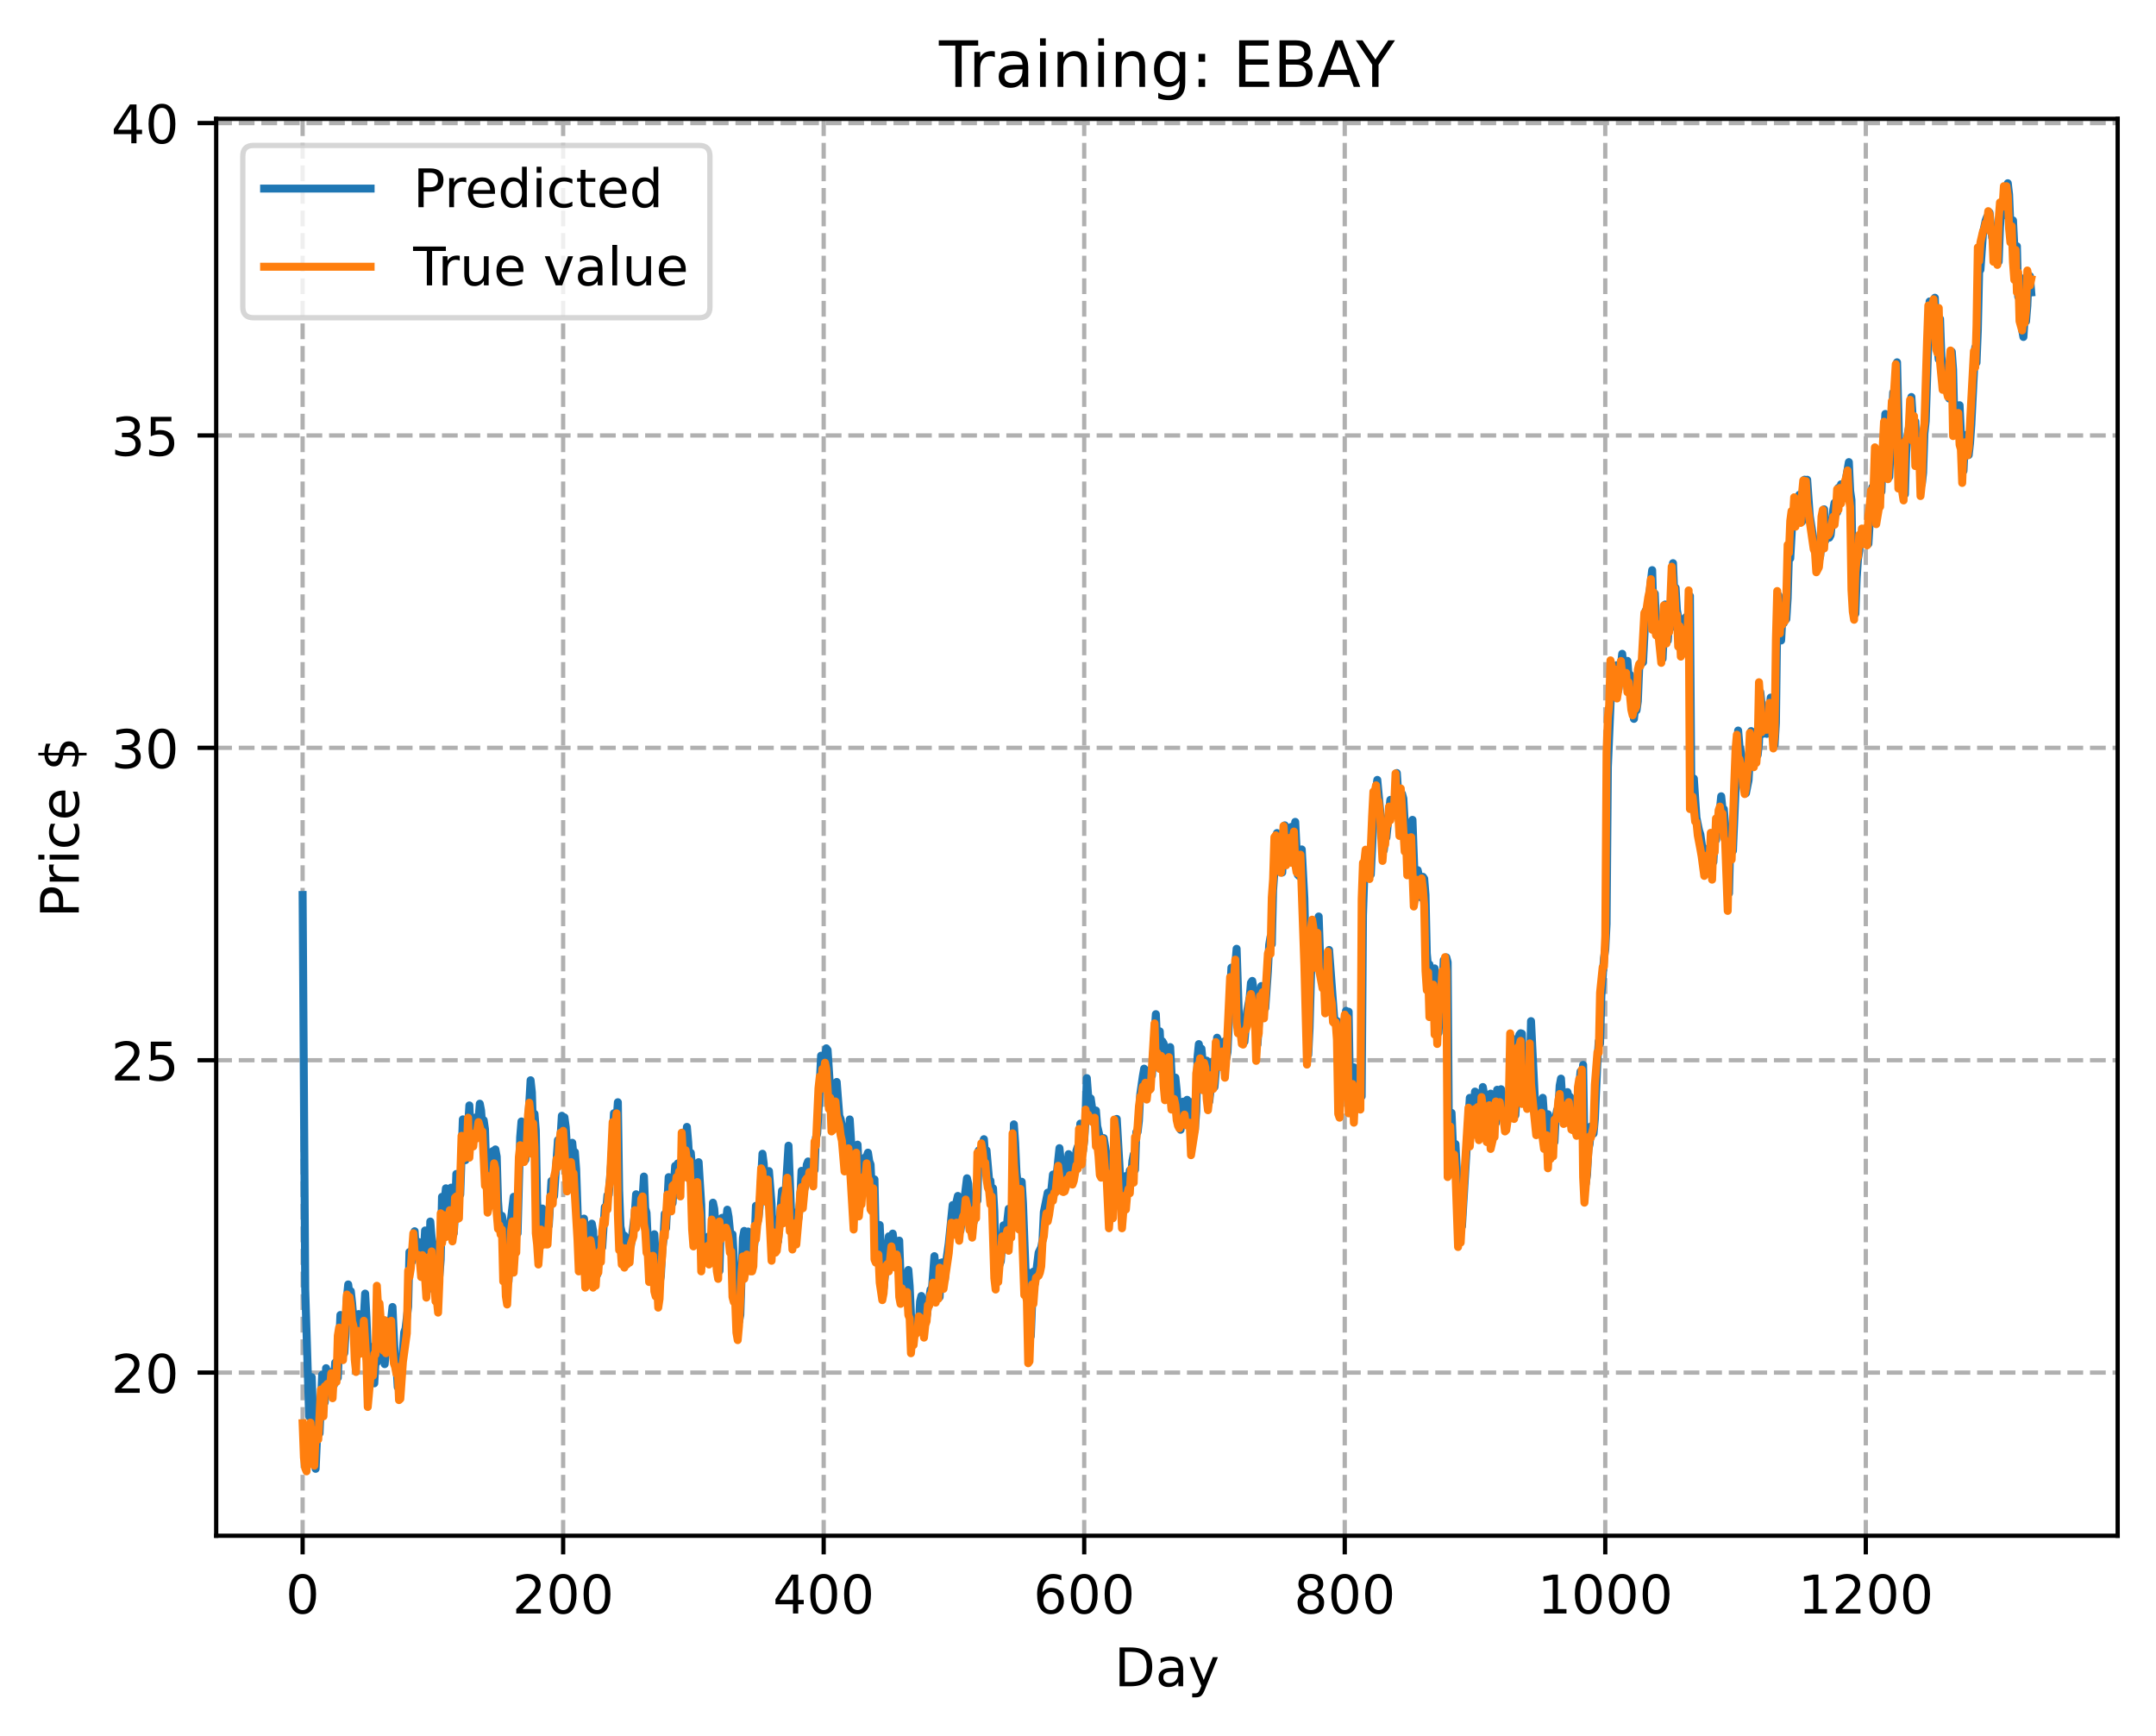 <?xml version="1.0" encoding="utf-8" standalone="no"?>
<!DOCTYPE svg PUBLIC "-//W3C//DTD SVG 1.1//EN"
  "http://www.w3.org/Graphics/SVG/1.1/DTD/svg11.dtd">
<!-- Created with matplotlib (https://matplotlib.org/) -->
<svg height="325.986pt" version="1.1" viewBox="0 0 404.923 325.986" width="404.923pt" xmlns="http://www.w3.org/2000/svg" xmlns:xlink="http://www.w3.org/1999/xlink">
 <defs>
  <style type="text/css">
*{stroke-linecap:butt;stroke-linejoin:round;}
  </style>
 </defs>
 <g id="figure_1">
  <g id="patch_1">
   <path d="M 0 325.986 
L 404.923 325.986 
L 404.923 0 
L 0 0 
z
" style="fill:#ffffff;"/>
  </g>
  <g id="axes_1">
   <g id="patch_2">
    <path d="M 40.603 288.43 
L 397.723 288.43 
L 397.723 22.318 
L 40.603 22.318 
z
" style="fill:#ffffff;"/>
   </g>
   <g id="matplotlib.axis_1">
    <g id="xtick_1">
     <g id="line2d_1">
      <path clip-path="url(#p163eb693e5)" d="M 56.836 288.43 
L 56.836 22.318 
" style="fill:none;stroke:#b0b0b0;stroke-dasharray:2.96,1.28;stroke-dashoffset:0;stroke-width:0.8;"/>
     </g>
     <g id="line2d_2">
      <defs>
       <path d="M 0 0 
L 0 3.5 
" id="m527d269859" style="stroke:#000000;stroke-width:0.8;"/>
      </defs>
      <g>
       <use style="stroke:#000000;stroke-width:0.8;" x="56.836" xlink:href="#m527d269859" y="288.43"/>
      </g>
     </g>
     <g id="text_1">
      <!-- 0 -->
      <defs>
       <path d="M 31.781 66.406 
Q 24.172 66.406 20.328 58.906 
Q 16.5 51.422 16.5 36.375 
Q 16.5 21.391 20.328 13.891 
Q 24.172 6.391 31.781 6.391 
Q 39.453 6.391 43.281 13.891 
Q 47.125 21.391 47.125 36.375 
Q 47.125 51.422 43.281 58.906 
Q 39.453 66.406 31.781 66.406 
z
M 31.781 74.219 
Q 44.047 74.219 50.516 64.516 
Q 56.984 54.828 56.984 36.375 
Q 56.984 17.969 50.516 8.266 
Q 44.047 -1.422 31.781 -1.422 
Q 19.531 -1.422 13.062 8.266 
Q 6.594 17.969 6.594 36.375 
Q 6.594 54.828 13.062 64.516 
Q 19.531 74.219 31.781 74.219 
z
" id="DejaVuSans-48"/>
      </defs>
      <g transform="translate(53.655 303.029)scale(0.1 -0.1)">
       <use xlink:href="#DejaVuSans-48"/>
      </g>
     </g>
    </g>
    <g id="xtick_2">
     <g id="line2d_3">
      <path clip-path="url(#p163eb693e5)" d="M 105.766 288.43 
L 105.766 22.318 
" style="fill:none;stroke:#b0b0b0;stroke-dasharray:2.96,1.28;stroke-dashoffset:0;stroke-width:0.8;"/>
     </g>
     <g id="line2d_4">
      <g>
       <use style="stroke:#000000;stroke-width:0.8;" x="105.766" xlink:href="#m527d269859" y="288.43"/>
      </g>
     </g>
     <g id="text_2">
      <!-- 200 -->
      <defs>
       <path d="M 19.188 8.297 
L 53.609 8.297 
L 53.609 0 
L 7.328 0 
L 7.328 8.297 
Q 12.938 14.109 22.625 23.891 
Q 32.328 33.688 34.812 36.531 
Q 39.547 41.844 41.422 45.531 
Q 43.312 49.219 43.312 52.781 
Q 43.312 58.594 39.234 62.25 
Q 35.156 65.922 28.609 65.922 
Q 23.969 65.922 18.812 64.312 
Q 13.672 62.703 7.812 59.422 
L 7.812 69.391 
Q 13.766 71.781 18.938 73 
Q 24.125 74.219 28.422 74.219 
Q 39.75 74.219 46.484 68.547 
Q 53.219 62.891 53.219 53.422 
Q 53.219 48.922 51.531 44.891 
Q 49.859 40.875 45.406 35.406 
Q 44.188 33.984 37.641 27.219 
Q 31.109 20.453 19.188 8.297 
z
" id="DejaVuSans-50"/>
      </defs>
      <g transform="translate(96.223 303.029)scale(0.1 -0.1)">
       <use xlink:href="#DejaVuSans-50"/>
       <use x="63.623" xlink:href="#DejaVuSans-48"/>
       <use x="127.246" xlink:href="#DejaVuSans-48"/>
      </g>
     </g>
    </g>
    <g id="xtick_3">
     <g id="line2d_5">
      <path clip-path="url(#p163eb693e5)" d="M 154.697 288.43 
L 154.697 22.318 
" style="fill:none;stroke:#b0b0b0;stroke-dasharray:2.96,1.28;stroke-dashoffset:0;stroke-width:0.8;"/>
     </g>
     <g id="line2d_6">
      <g>
       <use style="stroke:#000000;stroke-width:0.8;" x="154.697" xlink:href="#m527d269859" y="288.43"/>
      </g>
     </g>
     <g id="text_3">
      <!-- 400 -->
      <defs>
       <path d="M 37.797 64.312 
L 12.891 25.391 
L 37.797 25.391 
z
M 35.203 72.906 
L 47.609 72.906 
L 47.609 25.391 
L 58.016 25.391 
L 58.016 17.188 
L 47.609 17.188 
L 47.609 0 
L 37.797 0 
L 37.797 17.188 
L 4.891 17.188 
L 4.891 26.703 
z
" id="DejaVuSans-52"/>
      </defs>
      <g transform="translate(145.153 303.029)scale(0.1 -0.1)">
       <use xlink:href="#DejaVuSans-52"/>
       <use x="63.623" xlink:href="#DejaVuSans-48"/>
       <use x="127.246" xlink:href="#DejaVuSans-48"/>
      </g>
     </g>
    </g>
    <g id="xtick_4">
     <g id="line2d_7">
      <path clip-path="url(#p163eb693e5)" d="M 203.628 288.43 
L 203.628 22.318 
" style="fill:none;stroke:#b0b0b0;stroke-dasharray:2.96,1.28;stroke-dashoffset:0;stroke-width:0.8;"/>
     </g>
     <g id="line2d_8">
      <g>
       <use style="stroke:#000000;stroke-width:0.8;" x="203.628" xlink:href="#m527d269859" y="288.43"/>
      </g>
     </g>
     <g id="text_4">
      <!-- 600 -->
      <defs>
       <path d="M 33.016 40.375 
Q 26.375 40.375 22.484 35.828 
Q 18.609 31.297 18.609 23.391 
Q 18.609 15.531 22.484 10.953 
Q 26.375 6.391 33.016 6.391 
Q 39.656 6.391 43.531 10.953 
Q 47.406 15.531 47.406 23.391 
Q 47.406 31.297 43.531 35.828 
Q 39.656 40.375 33.016 40.375 
z
M 52.594 71.297 
L 52.594 62.312 
Q 48.875 64.062 45.094 64.984 
Q 41.312 65.922 37.594 65.922 
Q 27.828 65.922 22.672 59.328 
Q 17.531 52.734 16.797 39.406 
Q 19.672 43.656 24.016 45.922 
Q 28.375 48.188 33.594 48.188 
Q 44.578 48.188 50.953 41.516 
Q 57.328 34.859 57.328 23.391 
Q 57.328 12.156 50.688 5.359 
Q 44.047 -1.422 33.016 -1.422 
Q 20.359 -1.422 13.672 8.266 
Q 6.984 17.969 6.984 36.375 
Q 6.984 53.656 15.188 63.938 
Q 23.391 74.219 37.203 74.219 
Q 40.922 74.219 44.703 73.484 
Q 48.484 72.75 52.594 71.297 
z
" id="DejaVuSans-54"/>
      </defs>
      <g transform="translate(194.084 303.029)scale(0.1 -0.1)">
       <use xlink:href="#DejaVuSans-54"/>
       <use x="63.623" xlink:href="#DejaVuSans-48"/>
       <use x="127.246" xlink:href="#DejaVuSans-48"/>
      </g>
     </g>
    </g>
    <g id="xtick_5">
     <g id="line2d_9">
      <path clip-path="url(#p163eb693e5)" d="M 252.558 288.43 
L 252.558 22.318 
" style="fill:none;stroke:#b0b0b0;stroke-dasharray:2.96,1.28;stroke-dashoffset:0;stroke-width:0.8;"/>
     </g>
     <g id="line2d_10">
      <g>
       <use style="stroke:#000000;stroke-width:0.8;" x="252.558" xlink:href="#m527d269859" y="288.43"/>
      </g>
     </g>
     <g id="text_5">
      <!-- 800 -->
      <defs>
       <path d="M 31.781 34.625 
Q 24.75 34.625 20.719 30.859 
Q 16.703 27.094 16.703 20.516 
Q 16.703 13.922 20.719 10.156 
Q 24.75 6.391 31.781 6.391 
Q 38.812 6.391 42.859 10.172 
Q 46.922 13.969 46.922 20.516 
Q 46.922 27.094 42.891 30.859 
Q 38.875 34.625 31.781 34.625 
z
M 21.922 38.812 
Q 15.578 40.375 12.031 44.719 
Q 8.5 49.078 8.5 55.328 
Q 8.5 64.062 14.719 69.141 
Q 20.953 74.219 31.781 74.219 
Q 42.672 74.219 48.875 69.141 
Q 55.078 64.062 55.078 55.328 
Q 55.078 49.078 51.531 44.719 
Q 48 40.375 41.703 38.812 
Q 48.828 37.156 52.797 32.312 
Q 56.781 27.484 56.781 20.516 
Q 56.781 9.906 50.312 4.234 
Q 43.844 -1.422 31.781 -1.422 
Q 19.734 -1.422 13.25 4.234 
Q 6.781 9.906 6.781 20.516 
Q 6.781 27.484 10.781 32.312 
Q 14.797 37.156 21.922 38.812 
z
M 18.312 54.391 
Q 18.312 48.734 21.844 45.562 
Q 25.391 42.391 31.781 42.391 
Q 38.141 42.391 41.719 45.562 
Q 45.312 48.734 45.312 54.391 
Q 45.312 60.062 41.719 63.234 
Q 38.141 66.406 31.781 66.406 
Q 25.391 66.406 21.844 63.234 
Q 18.312 60.062 18.312 54.391 
z
" id="DejaVuSans-56"/>
      </defs>
      <g transform="translate(243.015 303.029)scale(0.1 -0.1)">
       <use xlink:href="#DejaVuSans-56"/>
       <use x="63.623" xlink:href="#DejaVuSans-48"/>
       <use x="127.246" xlink:href="#DejaVuSans-48"/>
      </g>
     </g>
    </g>
    <g id="xtick_6">
     <g id="line2d_11">
      <path clip-path="url(#p163eb693e5)" d="M 301.489 288.43 
L 301.489 22.318 
" style="fill:none;stroke:#b0b0b0;stroke-dasharray:2.96,1.28;stroke-dashoffset:0;stroke-width:0.8;"/>
     </g>
     <g id="line2d_12">
      <g>
       <use style="stroke:#000000;stroke-width:0.8;" x="301.489" xlink:href="#m527d269859" y="288.43"/>
      </g>
     </g>
     <g id="text_6">
      <!-- 1000 -->
      <defs>
       <path d="M 12.406 8.297 
L 28.516 8.297 
L 28.516 63.922 
L 10.984 60.406 
L 10.984 69.391 
L 28.422 72.906 
L 38.281 72.906 
L 38.281 8.297 
L 54.391 8.297 
L 54.391 0 
L 12.406 0 
z
" id="DejaVuSans-49"/>
      </defs>
      <g transform="translate(288.764 303.029)scale(0.1 -0.1)">
       <use xlink:href="#DejaVuSans-49"/>
       <use x="63.623" xlink:href="#DejaVuSans-48"/>
       <use x="127.246" xlink:href="#DejaVuSans-48"/>
       <use x="190.869" xlink:href="#DejaVuSans-48"/>
      </g>
     </g>
    </g>
    <g id="xtick_7">
     <g id="line2d_13">
      <path clip-path="url(#p163eb693e5)" d="M 350.419 288.43 
L 350.419 22.318 
" style="fill:none;stroke:#b0b0b0;stroke-dasharray:2.96,1.28;stroke-dashoffset:0;stroke-width:0.8;"/>
     </g>
     <g id="line2d_14">
      <g>
       <use style="stroke:#000000;stroke-width:0.8;" x="350.419" xlink:href="#m527d269859" y="288.43"/>
      </g>
     </g>
     <g id="text_7">
      <!-- 1200 -->
      <g transform="translate(337.694 303.029)scale(0.1 -0.1)">
       <use xlink:href="#DejaVuSans-49"/>
       <use x="63.623" xlink:href="#DejaVuSans-50"/>
       <use x="127.246" xlink:href="#DejaVuSans-48"/>
       <use x="190.869" xlink:href="#DejaVuSans-48"/>
      </g>
     </g>
    </g>
    <g id="text_8">
     <!-- Day -->
     <defs>
      <path d="M 19.672 64.797 
L 19.672 8.109 
L 31.594 8.109 
Q 46.688 8.109 53.688 14.938 
Q 60.688 21.781 60.688 36.531 
Q 60.688 51.172 53.688 57.984 
Q 46.688 64.797 31.594 64.797 
z
M 9.812 72.906 
L 30.078 72.906 
Q 51.266 72.906 61.172 64.094 
Q 71.094 55.281 71.094 36.531 
Q 71.094 17.672 61.125 8.828 
Q 51.172 0 30.078 0 
L 9.812 0 
z
" id="DejaVuSans-68"/>
      <path d="M 34.281 27.484 
Q 23.391 27.484 19.188 25 
Q 14.984 22.516 14.984 16.5 
Q 14.984 11.719 18.141 8.906 
Q 21.297 6.109 26.703 6.109 
Q 34.188 6.109 38.703 11.406 
Q 43.219 16.703 43.219 25.484 
L 43.219 27.484 
z
M 52.203 31.203 
L 52.203 0 
L 43.219 0 
L 43.219 8.297 
Q 40.141 3.328 35.547 0.953 
Q 30.953 -1.422 24.312 -1.422 
Q 15.922 -1.422 10.953 3.297 
Q 6 8.016 6 15.922 
Q 6 25.141 12.172 29.828 
Q 18.359 34.516 30.609 34.516 
L 43.219 34.516 
L 43.219 35.406 
Q 43.219 41.609 39.141 45 
Q 35.062 48.391 27.688 48.391 
Q 23 48.391 18.547 47.266 
Q 14.109 46.141 10.016 43.891 
L 10.016 52.203 
Q 14.938 54.109 19.578 55.047 
Q 24.219 56 28.609 56 
Q 40.484 56 46.344 49.844 
Q 52.203 43.703 52.203 31.203 
z
" id="DejaVuSans-97"/>
      <path d="M 32.172 -5.078 
Q 28.375 -14.844 24.75 -17.812 
Q 21.141 -20.797 15.094 -20.797 
L 7.906 -20.797 
L 7.906 -13.281 
L 13.188 -13.281 
Q 16.891 -13.281 18.938 -11.516 
Q 21 -9.766 23.484 -3.219 
L 25.094 0.875 
L 2.984 54.688 
L 12.5 54.688 
L 29.594 11.922 
L 46.688 54.688 
L 56.203 54.688 
z
" id="DejaVuSans-121"/>
     </defs>
     <g transform="translate(209.29 316.707)scale(0.1 -0.1)">
      <use xlink:href="#DejaVuSans-68"/>
      <use x="77.002" xlink:href="#DejaVuSans-97"/>
      <use x="138.281" xlink:href="#DejaVuSans-121"/>
     </g>
    </g>
   </g>
   <g id="matplotlib.axis_2">
    <g id="ytick_1">
     <g id="line2d_15">
      <path clip-path="url(#p163eb693e5)" d="M 40.603 257.794 
L 397.723 257.794 
" style="fill:none;stroke:#b0b0b0;stroke-dasharray:2.96,1.28;stroke-dashoffset:0;stroke-width:0.8;"/>
     </g>
     <g id="line2d_16">
      <defs>
       <path d="M 0 0 
L -3.5 0 
" id="mcb77c0ad31" style="stroke:#000000;stroke-width:0.8;"/>
      </defs>
      <g>
       <use style="stroke:#000000;stroke-width:0.8;" x="40.603" xlink:href="#mcb77c0ad31" y="257.794"/>
      </g>
     </g>
     <g id="text_9">
      <!-- 20 -->
      <g transform="translate(20.878 261.594)scale(0.1 -0.1)">
       <use xlink:href="#DejaVuSans-50"/>
       <use x="63.623" xlink:href="#DejaVuSans-48"/>
      </g>
     </g>
    </g>
    <g id="ytick_2">
     <g id="line2d_17">
      <path clip-path="url(#p163eb693e5)" d="M 40.603 199.124 
L 397.723 199.124 
" style="fill:none;stroke:#b0b0b0;stroke-dasharray:2.96,1.28;stroke-dashoffset:0;stroke-width:0.8;"/>
     </g>
     <g id="line2d_18">
      <g>
       <use style="stroke:#000000;stroke-width:0.8;" x="40.603" xlink:href="#mcb77c0ad31" y="199.124"/>
      </g>
     </g>
     <g id="text_10">
      <!-- 25 -->
      <defs>
       <path d="M 10.797 72.906 
L 49.516 72.906 
L 49.516 64.594 
L 19.828 64.594 
L 19.828 46.734 
Q 21.969 47.469 24.109 47.828 
Q 26.266 48.188 28.422 48.188 
Q 40.625 48.188 47.75 41.5 
Q 54.891 34.812 54.891 23.391 
Q 54.891 11.625 47.562 5.094 
Q 40.234 -1.422 26.906 -1.422 
Q 22.312 -1.422 17.547 -0.641 
Q 12.797 0.141 7.719 1.703 
L 7.719 11.625 
Q 12.109 9.234 16.797 8.062 
Q 21.484 6.891 26.703 6.891 
Q 35.156 6.891 40.078 11.328 
Q 45.016 15.766 45.016 23.391 
Q 45.016 31 40.078 35.438 
Q 35.156 39.891 26.703 39.891 
Q 22.75 39.891 18.812 39.016 
Q 14.891 38.141 10.797 36.281 
z
" id="DejaVuSans-53"/>
      </defs>
      <g transform="translate(20.878 202.923)scale(0.1 -0.1)">
       <use xlink:href="#DejaVuSans-50"/>
       <use x="63.623" xlink:href="#DejaVuSans-53"/>
      </g>
     </g>
    </g>
    <g id="ytick_3">
     <g id="line2d_19">
      <path clip-path="url(#p163eb693e5)" d="M 40.603 140.454 
L 397.723 140.454 
" style="fill:none;stroke:#b0b0b0;stroke-dasharray:2.96,1.28;stroke-dashoffset:0;stroke-width:0.8;"/>
     </g>
     <g id="line2d_20">
      <g>
       <use style="stroke:#000000;stroke-width:0.8;" x="40.603" xlink:href="#mcb77c0ad31" y="140.454"/>
      </g>
     </g>
     <g id="text_11">
      <!-- 30 -->
      <defs>
       <path d="M 40.578 39.312 
Q 47.656 37.797 51.625 33 
Q 55.609 28.219 55.609 21.188 
Q 55.609 10.406 48.188 4.484 
Q 40.766 -1.422 27.094 -1.422 
Q 22.516 -1.422 17.656 -0.516 
Q 12.797 0.391 7.625 2.203 
L 7.625 11.719 
Q 11.719 9.328 16.594 8.109 
Q 21.484 6.891 26.812 6.891 
Q 36.078 6.891 40.938 10.547 
Q 45.797 14.203 45.797 21.188 
Q 45.797 27.641 41.281 31.266 
Q 36.766 34.906 28.719 34.906 
L 20.219 34.906 
L 20.219 43.016 
L 29.109 43.016 
Q 36.375 43.016 40.234 45.922 
Q 44.094 48.828 44.094 54.297 
Q 44.094 59.906 40.109 62.906 
Q 36.141 65.922 28.719 65.922 
Q 24.656 65.922 20.016 65.031 
Q 15.375 64.156 9.812 62.312 
L 9.812 71.094 
Q 15.438 72.656 20.344 73.438 
Q 25.25 74.219 29.594 74.219 
Q 40.828 74.219 47.359 69.109 
Q 53.906 64.016 53.906 55.328 
Q 53.906 49.266 50.438 45.094 
Q 46.969 40.922 40.578 39.312 
z
" id="DejaVuSans-51"/>
      </defs>
      <g transform="translate(20.878 144.253)scale(0.1 -0.1)">
       <use xlink:href="#DejaVuSans-51"/>
       <use x="63.623" xlink:href="#DejaVuSans-48"/>
      </g>
     </g>
    </g>
    <g id="ytick_4">
     <g id="line2d_21">
      <path clip-path="url(#p163eb693e5)" d="M 40.603 81.783 
L 397.723 81.783 
" style="fill:none;stroke:#b0b0b0;stroke-dasharray:2.96,1.28;stroke-dashoffset:0;stroke-width:0.8;"/>
     </g>
     <g id="line2d_22">
      <g>
       <use style="stroke:#000000;stroke-width:0.8;" x="40.603" xlink:href="#mcb77c0ad31" y="81.783"/>
      </g>
     </g>
     <g id="text_12">
      <!-- 35 -->
      <g transform="translate(20.878 85.583)scale(0.1 -0.1)">
       <use xlink:href="#DejaVuSans-51"/>
       <use x="63.623" xlink:href="#DejaVuSans-53"/>
      </g>
     </g>
    </g>
    <g id="ytick_5">
     <g id="line2d_23">
      <path clip-path="url(#p163eb693e5)" d="M 40.603 23.113 
L 397.723 23.113 
" style="fill:none;stroke:#b0b0b0;stroke-dasharray:2.96,1.28;stroke-dashoffset:0;stroke-width:0.8;"/>
     </g>
     <g id="line2d_24">
      <g>
       <use style="stroke:#000000;stroke-width:0.8;" x="40.603" xlink:href="#mcb77c0ad31" y="23.113"/>
      </g>
     </g>
     <g id="text_13">
      <!-- 40 -->
      <g transform="translate(20.878 26.912)scale(0.1 -0.1)">
       <use xlink:href="#DejaVuSans-52"/>
       <use x="63.623" xlink:href="#DejaVuSans-48"/>
      </g>
     </g>
    </g>
    <g id="text_14">
     <!-- Price $ -->
     <defs>
      <path d="M 19.672 64.797 
L 19.672 37.406 
L 32.078 37.406 
Q 38.969 37.406 42.719 40.969 
Q 46.484 44.531 46.484 51.125 
Q 46.484 57.672 42.719 61.234 
Q 38.969 64.797 32.078 64.797 
z
M 9.812 72.906 
L 32.078 72.906 
Q 44.344 72.906 50.609 67.359 
Q 56.891 61.812 56.891 51.125 
Q 56.891 40.328 50.609 34.812 
Q 44.344 29.297 32.078 29.297 
L 19.672 29.297 
L 19.672 0 
L 9.812 0 
z
" id="DejaVuSans-80"/>
      <path d="M 41.109 46.297 
Q 39.594 47.172 37.812 47.578 
Q 36.031 48 33.891 48 
Q 26.266 48 22.188 43.047 
Q 18.109 38.094 18.109 28.812 
L 18.109 0 
L 9.078 0 
L 9.078 54.688 
L 18.109 54.688 
L 18.109 46.188 
Q 20.953 51.172 25.484 53.578 
Q 30.031 56 36.531 56 
Q 37.453 56 38.578 55.875 
Q 39.703 55.766 41.062 55.516 
z
" id="DejaVuSans-114"/>
      <path d="M 9.422 54.688 
L 18.406 54.688 
L 18.406 0 
L 9.422 0 
z
M 9.422 75.984 
L 18.406 75.984 
L 18.406 64.594 
L 9.422 64.594 
z
" id="DejaVuSans-105"/>
      <path d="M 48.781 52.594 
L 48.781 44.188 
Q 44.969 46.297 41.141 47.344 
Q 37.312 48.391 33.406 48.391 
Q 24.656 48.391 19.812 42.844 
Q 14.984 37.312 14.984 27.297 
Q 14.984 17.281 19.812 11.734 
Q 24.656 6.203 33.406 6.203 
Q 37.312 6.203 41.141 7.25 
Q 44.969 8.297 48.781 10.406 
L 48.781 2.094 
Q 45.016 0.344 40.984 -0.531 
Q 36.969 -1.422 32.422 -1.422 
Q 20.062 -1.422 12.781 6.344 
Q 5.516 14.109 5.516 27.297 
Q 5.516 40.672 12.859 48.328 
Q 20.219 56 33.016 56 
Q 37.156 56 41.109 55.141 
Q 45.062 54.297 48.781 52.594 
z
" id="DejaVuSans-99"/>
      <path d="M 56.203 29.594 
L 56.203 25.203 
L 14.891 25.203 
Q 15.484 15.922 20.484 11.062 
Q 25.484 6.203 34.422 6.203 
Q 39.594 6.203 44.453 7.469 
Q 49.312 8.734 54.109 11.281 
L 54.109 2.781 
Q 49.266 0.734 44.188 -0.344 
Q 39.109 -1.422 33.891 -1.422 
Q 20.797 -1.422 13.156 6.188 
Q 5.516 13.812 5.516 26.812 
Q 5.516 40.234 12.766 48.109 
Q 20.016 56 32.328 56 
Q 43.359 56 49.781 48.891 
Q 56.203 41.797 56.203 29.594 
z
M 47.219 32.234 
Q 47.125 39.594 43.094 43.984 
Q 39.062 48.391 32.422 48.391 
Q 24.906 48.391 20.391 44.141 
Q 15.875 39.891 15.188 32.172 
z
" id="DejaVuSans-101"/>
      <path id="DejaVuSans-32"/>
      <path d="M 33.797 -14.703 
L 28.906 -14.703 
L 28.859 0 
Q 23.734 0.094 18.609 1.188 
Q 13.484 2.297 8.297 4.5 
L 8.297 13.281 
Q 13.281 10.156 18.375 8.562 
Q 23.484 6.984 28.906 6.938 
L 28.906 29.203 
Q 18.109 30.953 13.203 35.156 
Q 8.297 39.359 8.297 46.688 
Q 8.297 54.641 13.625 59.219 
Q 18.953 63.812 28.906 64.5 
L 28.906 75.984 
L 33.797 75.984 
L 33.797 64.656 
Q 38.328 64.453 42.578 63.688 
Q 46.828 62.938 50.875 61.625 
L 50.875 53.078 
Q 46.828 55.125 42.547 56.25 
Q 38.281 57.375 33.797 57.562 
L 33.797 36.719 
Q 44.875 35.016 50.094 30.609 
Q 55.328 26.219 55.328 18.609 
Q 55.328 10.359 49.781 5.594 
Q 44.234 0.828 33.797 0.094 
z
M 28.906 37.594 
L 28.906 57.625 
Q 23.25 56.984 20.266 54.391 
Q 17.281 51.812 17.281 47.516 
Q 17.281 43.312 20.031 40.969 
Q 22.797 38.625 28.906 37.594 
z
M 33.797 28.219 
L 33.797 7.078 
Q 39.984 7.906 43.141 10.594 
Q 46.297 13.281 46.297 17.672 
Q 46.297 21.969 43.281 24.5 
Q 40.281 27.047 33.797 28.219 
z
" id="DejaVuSans-36"/>
     </defs>
     <g transform="translate(14.798 172.342)rotate(-90)scale(0.1 -0.1)">
      <use xlink:href="#DejaVuSans-80"/>
      <use x="58.553" xlink:href="#DejaVuSans-114"/>
      <use x="99.666" xlink:href="#DejaVuSans-105"/>
      <use x="127.449" xlink:href="#DejaVuSans-99"/>
      <use x="182.43" xlink:href="#DejaVuSans-101"/>
      <use x="243.953" xlink:href="#DejaVuSans-32"/>
      <use x="275.74" xlink:href="#DejaVuSans-36"/>
     </g>
    </g>
   </g>
   <g id="line2d_25">
    <path clip-path="url(#p163eb693e5)" d="M 56.836 168.093 
L 57.325 242.137 
L 58.059 266.025 
L 58.304 265.149 
L 58.548 258.644 
L 59.038 272.927 
L 59.282 275.865 
L 59.772 264.927 
L 60.016 269.209 
L 60.506 258.189 
L 60.995 263.384 
L 61.24 256.959 
L 61.484 258.364 
L 61.729 258.069 
L 61.974 261.311 
L 62.218 261.765 
L 62.463 257.571 
L 62.708 260.149 
L 62.952 255.919 
L 63.197 258.484 
L 63.441 258.768 
L 63.931 246.97 
L 64.42 254.393 
L 64.665 254.122 
L 64.909 250.331 
L 65.154 243.698 
L 65.399 241.234 
L 65.643 243.243 
L 65.888 242.497 
L 66.133 244.779 
L 66.622 250.608 
L 66.867 253.645 
L 67.111 253.73 
L 67.356 246.796 
L 67.845 253.464 
L 68.09 251.991 
L 68.579 242.953 
L 68.824 247.329 
L 69.313 259.79 
L 69.558 258.26 
L 70.047 252.935 
L 70.292 259.806 
L 70.536 255.529 
L 70.781 255.864 
L 71.026 246.078 
L 71.27 247.828 
L 71.76 248.952 
L 72.004 250.904 
L 72.249 256.205 
L 72.983 248.073 
L 73.228 249.91 
L 73.717 245.469 
L 74.206 256.038 
L 74.451 256.293 
L 74.696 260.52 
L 74.94 255.768 
L 75.185 257.422 
L 75.429 256.974 
L 75.919 250.219 
L 76.163 249.528 
L 76.653 245.427 
L 76.897 235.149 
L 77.142 236.702 
L 77.387 236.937 
L 77.631 235.292 
L 77.876 231.243 
L 78.121 235.129 
L 78.365 235.514 
L 78.61 233.264 
L 78.855 235.493 
L 79.099 235.891 
L 79.344 237.244 
L 79.589 235.544 
L 79.833 231.101 
L 80.078 239.086 
L 80.323 242.25 
L 80.567 239.261 
L 80.812 229.421 
L 81.056 232.301 
L 81.301 233.771 
L 81.546 233.951 
L 82.035 240.658 
L 82.28 239.431 
L 82.524 239.665 
L 82.769 236.587 
L 83.014 224.776 
L 83.258 227.91 
L 83.748 223.179 
L 83.992 226.553 
L 84.237 227.004 
L 84.726 223.051 
L 85.216 231.642 
L 85.46 228.015 
L 85.705 220.482 
L 85.95 220.667 
L 86.194 224.552 
L 86.439 224.364 
L 86.928 210.23 
L 87.417 217.892 
L 87.662 215.83 
L 88.151 207.612 
L 88.396 212.733 
L 88.641 211.499 
L 88.885 213.529 
L 89.13 213.974 
L 89.375 209.86 
L 89.619 211.624 
L 89.864 210.481 
L 90.109 207.29 
L 90.353 208.563 
L 90.598 211.847 
L 90.843 210.39 
L 91.087 212.08 
L 91.332 220.101 
L 91.577 217.823 
L 92.066 223.132 
L 92.311 220.312 
L 92.555 216.19 
L 92.8 217.09 
L 93.044 215.876 
L 93.289 217.232 
L 93.534 225.554 
L 93.778 229.235 
L 94.023 229.563 
L 94.268 228.34 
L 94.512 229.548 
L 94.757 235.191 
L 95.002 232.291 
L 95.491 240.749 
L 95.736 236.038 
L 95.98 228.892 
L 96.47 224.776 
L 96.714 232.973 
L 96.959 231.9 
L 97.204 231.652 
L 97.693 213.586 
L 97.938 210.624 
L 98.672 217.819 
L 99.161 211.364 
L 99.65 202.885 
L 99.895 205.172 
L 100.139 213.305 
L 100.384 209.191 
L 100.629 212.254 
L 100.873 225.455 
L 101.118 231.137 
L 101.363 233.774 
L 101.607 231.247 
L 101.852 226.974 
L 102.097 229.449 
L 102.341 230.073 
L 102.586 227.697 
L 102.831 230.303 
L 103.075 230.175 
L 103.565 221.803 
L 103.809 222.819 
L 104.054 224.669 
L 104.788 214.128 
L 105.032 215.946 
L 105.277 213.607 
L 105.522 209.556 
L 105.766 211.69 
L 106.011 209.855 
L 106.256 211.725 
L 106.745 220.024 
L 106.99 220.847 
L 107.234 219.553 
L 107.479 214.629 
L 107.724 217.286 
L 107.968 216.373 
L 108.213 219.633 
L 108.702 234.15 
L 108.947 236.49 
L 109.436 234.675 
L 109.681 228.872 
L 109.926 231.407 
L 110.17 237.199 
L 110.415 235.551 
L 110.66 235.815 
L 111.149 229.813 
L 111.393 231.187 
L 111.638 238.585 
L 111.883 237.794 
L 112.127 239.466 
L 112.372 235.516 
L 112.617 235.815 
L 112.861 232.551 
L 113.106 234.291 
L 113.595 226.699 
L 113.84 227.173 
L 114.085 224.473 
L 114.329 224.404 
L 114.819 218.071 
L 115.308 209.078 
L 115.553 211.733 
L 115.797 210.481 
L 116.042 207.011 
L 116.287 223.649 
L 116.531 230.352 
L 116.776 231.507 
L 117.02 233.468 
L 117.265 232.063 
L 117.51 233.842 
L 117.754 233.097 
L 117.999 234.379 
L 118.244 233.531 
L 118.488 233.972 
L 119.222 227.989 
L 119.467 224.297 
L 119.712 227.309 
L 119.956 225.548 
L 120.201 226.311 
L 120.446 228.9 
L 120.935 220.97 
L 121.18 226.918 
L 121.424 227.787 
L 121.669 233.156 
L 121.914 232.902 
L 122.158 235.964 
L 122.403 236.461 
L 122.648 233.114 
L 122.892 231.804 
L 123.381 240.549 
L 123.626 238.382 
L 123.871 240.957 
L 124.115 239.656 
L 124.36 234.872 
L 124.605 232.86 
L 124.849 227.973 
L 125.094 230.681 
L 125.583 221.083 
L 125.828 222.183 
L 126.317 225.96 
L 126.807 218.966 
L 127.051 220.269 
L 127.296 218.507 
L 127.541 218.999 
L 127.785 218.217 
L 128.03 221.394 
L 128.275 212.729 
L 128.519 214.826 
L 128.764 215.481 
L 129.008 211.646 
L 129.253 214.481 
L 129.498 218.774 
L 129.742 216.517 
L 129.987 219.511 
L 130.232 226.802 
L 130.476 229.874 
L 130.721 226.793 
L 130.966 220.033 
L 131.21 218.267 
L 131.7 226.255 
L 131.944 236.219 
L 132.189 232.961 
L 132.434 232.947 
L 132.678 234.868 
L 132.923 235.362 
L 133.168 232.173 
L 133.412 232.557 
L 133.657 233.182 
L 133.902 225.879 
L 134.146 227.024 
L 134.636 233.366 
L 135.125 238.698 
L 135.369 229.013 
L 135.614 228.725 
L 135.859 228.71 
L 136.103 229.596 
L 136.348 229.581 
L 136.593 227.194 
L 136.837 228.538 
L 137.327 233.502 
L 137.571 231.815 
L 138.061 240.639 
L 138.305 240.404 
L 138.795 248.257 
L 139.039 246.952 
L 139.529 232.505 
L 139.773 231.181 
L 140.018 234.681 
L 140.263 234.44 
L 140.507 231.292 
L 140.752 232.069 
L 141.241 234.959 
L 141.486 235.24 
L 141.73 233.218 
L 141.975 226.464 
L 142.22 229.77 
L 142.464 228.622 
L 142.709 226.217 
L 143.198 216.689 
L 143.443 218.595 
L 143.688 224.048 
L 143.932 223.352 
L 144.177 223.091 
L 144.422 219.942 
L 144.911 226.128 
L 145.156 233.292 
L 145.4 229.712 
L 145.645 229.499 
L 145.89 232.694 
L 146.134 233.122 
L 146.868 223.633 
L 147.113 224.071 
L 147.357 226.963 
L 148.091 215.175 
L 148.581 227.958 
L 148.825 227.554 
L 149.07 230.685 
L 149.315 227.991 
L 149.559 228.004 
L 149.804 229.748 
L 150.049 228.137 
L 150.293 225.099 
L 150.538 219.9 
L 150.783 220.249 
L 151.027 223.507 
L 151.272 222.623 
L 151.517 218.767 
L 151.761 218.14 
L 152.006 219.036 
L 152.251 218.479 
L 152.495 218.305 
L 152.984 219.767 
L 153.229 213.684 
L 153.474 212.927 
L 153.718 208.711 
L 154.208 198.271 
L 154.452 201.547 
L 154.697 198.223 
L 154.942 198.891 
L 155.186 196.888 
L 155.431 197.211 
L 155.92 204.791 
L 156.165 204.709 
L 156.41 208.195 
L 156.654 208.561 
L 156.899 204.68 
L 157.144 203.204 
L 157.633 209.572 
L 157.878 210.165 
L 158.367 212.916 
L 158.856 217.858 
L 159.345 214.331 
L 159.59 210.246 
L 159.835 214.188 
L 160.079 220.774 
L 160.324 223.054 
L 160.569 227.768 
L 161.058 214.977 
L 161.547 224.818 
L 161.792 223.119 
L 162.037 223.933 
L 162.526 217.356 
L 162.771 217.164 
L 163.015 216.482 
L 163.26 218.095 
L 163.505 218.711 
L 163.749 223.931 
L 163.994 225.512 
L 164.239 221.503 
L 164.483 233.398 
L 164.728 233.027 
L 164.972 233.748 
L 165.217 230.065 
L 165.706 240.459 
L 165.951 242.001 
L 166.93 232.202 
L 167.174 236.77 
L 167.419 234.792 
L 167.664 231.682 
L 168.398 237.576 
L 168.887 233.001 
L 169.132 239.828 
L 169.376 241.338 
L 169.866 239.203 
L 170.11 241.185 
L 170.355 241.477 
L 170.6 238.518 
L 170.844 241.55 
L 171.333 252.213 
L 171.578 251.098 
L 171.823 249.216 
L 172.067 249.778 
L 172.312 248.326 
L 172.557 249.024 
L 172.801 244.429 
L 173.046 243.402 
L 173.291 247.368 
L 173.535 247.031 
L 173.78 248.167 
L 174.025 247.341 
L 174.759 242.213 
L 175.003 242.468 
L 175.493 235.922 
L 175.737 238.599 
L 175.982 242.879 
L 176.227 240.325 
L 176.471 243.605 
L 176.716 237.178 
L 176.96 237.087 
L 177.205 240.479 
L 177.45 240.379 
L 177.694 237.012 
L 178.184 233.543 
L 178.918 226.326 
L 179.162 229.572 
L 179.407 228.809 
L 179.652 225.682 
L 179.896 224.61 
L 180.141 227.1 
L 180.386 231.143 
L 181.609 221.295 
L 181.854 222.333 
L 182.343 230.099 
L 182.588 229.986 
L 182.832 229.655 
L 183.077 228.708 
L 183.321 224.776 
L 183.566 225.496 
L 183.811 216.079 
L 184.055 215.898 
L 184.3 217.209 
L 184.545 214.713 
L 184.789 213.956 
L 185.034 217.193 
L 185.279 216.049 
L 185.768 221.64 
L 186.013 221.749 
L 186.257 225.289 
L 186.502 223.166 
L 186.747 227.523 
L 186.991 236.991 
L 187.236 239.923 
L 187.481 234.541 
L 187.725 237.514 
L 187.97 236.892 
L 188.459 230.134 
L 188.704 230.517 
L 188.948 231.46 
L 189.438 227.024 
L 189.682 230.048 
L 189.927 229.559 
L 190.172 229.916 
L 190.416 211.167 
L 190.661 214.633 
L 190.906 220.243 
L 191.15 222.391 
L 191.395 225.927 
L 191.64 227.752 
L 191.884 221.938 
L 192.129 225.958 
L 192.618 238.92 
L 192.863 238.833 
L 193.108 239.788 
L 193.352 251.043 
L 193.597 250.953 
L 194.086 238.832 
L 194.331 241.127 
L 195.065 235.264 
L 195.554 234.261 
L 195.799 232.957 
L 196.043 227.63 
L 196.777 223.991 
L 197.022 225.733 
L 197.267 225.3 
L 197.756 220.595 
L 198.001 221.567 
L 198.245 221.118 
L 198.49 220.299 
L 198.979 215.639 
L 199.713 223.044 
L 199.958 222.504 
L 200.203 221.114 
L 200.692 216.76 
L 200.936 218.608 
L 201.426 217.538 
L 201.67 220.888 
L 201.915 220.185 
L 202.16 216.142 
L 202.404 215.385 
L 202.649 216.284 
L 202.894 211.039 
L 203.383 216.18 
L 203.628 214.156 
L 203.872 210.147 
L 204.117 202.484 
L 204.362 205.72 
L 204.606 206.196 
L 204.851 206.298 
L 205.096 208.003 
L 205.34 208.705 
L 205.585 210.157 
L 205.83 208.567 
L 206.074 211.508 
L 206.563 213.565 
L 206.808 218.536 
L 207.053 218.71 
L 207.297 213.75 
L 207.787 216.735 
L 208.031 219 
L 208.521 226.934 
L 209.01 223.332 
L 209.255 224.992 
L 209.499 210.575 
L 209.744 210.149 
L 210.478 222.868 
L 210.723 222.789 
L 210.967 225.936 
L 211.212 224.01 
L 211.457 220.879 
L 211.701 223.66 
L 212.191 219.825 
L 212.435 220.947 
L 212.68 218.033 
L 212.924 216.816 
L 213.169 219.702 
L 213.414 212.624 
L 213.658 212.598 
L 213.903 210.469 
L 214.148 205.572 
L 214.637 202.123 
L 214.882 200.706 
L 215.126 201.368 
L 215.371 201.057 
L 215.616 202.789 
L 215.86 202.039 
L 216.105 202.128 
L 216.35 201.99 
L 217.084 190.471 
L 217.328 196.121 
L 217.818 193.697 
L 218.062 198.85 
L 218.307 195.567 
L 218.551 195.993 
L 219.041 205.996 
L 219.285 204.091 
L 219.775 196.659 
L 220.264 206.338 
L 220.509 205.697 
L 220.753 202.389 
L 220.998 204.804 
L 221.243 208.784 
L 221.732 212.183 
L 222.221 206.9 
L 222.466 207.669 
L 222.711 207.291 
L 222.955 206.557 
L 223.2 208.318 
L 223.445 206.943 
L 223.689 207.014 
L 223.934 212.57 
L 224.179 212.882 
L 224.423 212.106 
L 224.668 208.768 
L 224.912 198.52 
L 225.157 196.095 
L 225.402 198.119 
L 225.646 196.95 
L 225.891 199.497 
L 226.136 203.317 
L 226.38 199.476 
L 226.625 199.202 
L 227.114 206.907 
L 227.359 204.748 
L 227.604 199.425 
L 228.093 204.152 
L 228.338 201.288 
L 228.582 194.894 
L 228.827 195.437 
L 229.072 196.696 
L 229.316 196.614 
L 229.561 198.844 
L 229.806 196.571 
L 230.05 195.531 
L 230.295 198.874 
L 230.539 197.6 
L 231.273 181.739 
L 231.518 183.993 
L 231.763 184.126 
L 232.252 178.193 
L 232.741 192.762 
L 232.986 191.202 
L 233.231 191.824 
L 233.475 194.336 
L 233.72 195.656 
L 234.209 189.998 
L 234.699 187.406 
L 234.943 184.582 
L 235.188 184.226 
L 235.677 187.286 
L 235.922 189.957 
L 236.167 196.175 
L 236.9 185.19 
L 237.145 186.537 
L 237.39 185.508 
L 237.634 189.342 
L 238.124 182.461 
L 238.368 177.453 
L 238.613 175.977 
L 238.858 177.344 
L 239.102 167.204 
L 239.347 163.804 
L 239.592 157.901 
L 239.836 156.457 
L 240.326 159.961 
L 240.57 161.252 
L 240.815 163.873 
L 241.304 155.004 
L 241.794 161.572 
L 242.527 155.299 
L 242.772 159.671 
L 243.261 154.362 
L 243.751 164.292 
L 243.995 164.541 
L 244.485 159.532 
L 244.974 168.698 
L 245.708 198.121 
L 245.953 193.106 
L 246.442 175.348 
L 246.687 173.475 
L 246.931 174.023 
L 247.176 180.702 
L 247.665 172.131 
L 247.91 179.083 
L 248.644 184.646 
L 248.888 183.132 
L 249.133 186.628 
L 249.378 185.765 
L 249.622 178.419 
L 250.601 191.535 
L 250.846 191.929 
L 251.09 191.75 
L 251.335 193.372 
L 251.58 204.678 
L 251.824 205.678 
L 252.069 204.368 
L 252.558 193.406 
L 252.803 189.846 
L 253.048 190.828 
L 253.292 190.009 
L 253.537 204.872 
L 253.782 204.513 
L 254.271 200.451 
L 254.515 205.766 
L 255.005 200.874 
L 255.249 201.069 
L 255.739 205.921 
L 255.983 171.908 
L 256.228 164.619 
L 256.473 163.688 
L 256.717 160.473 
L 256.962 160.726 
L 257.451 164.259 
L 258.185 149.102 
L 258.43 148.326 
L 258.675 146.474 
L 259.898 159.711 
L 260.143 157.695 
L 260.387 157.291 
L 261.121 150.227 
L 261.366 152.387 
L 261.61 152.884 
L 262.1 149.974 
L 262.344 145.184 
L 263.078 156.077 
L 263.323 149.089 
L 263.568 149.983 
L 264.057 158.636 
L 264.302 156.43 
L 264.546 160.768 
L 264.791 160.848 
L 265.28 153.979 
L 265.77 167.317 
L 266.014 167.205 
L 266.259 163.425 
L 266.503 164.599 
L 266.993 168.615 
L 267.237 164.676 
L 267.482 165.031 
L 267.727 168.067 
L 267.971 179.059 
L 268.216 181.705 
L 268.461 181.119 
L 268.705 187.517 
L 268.95 186.97 
L 269.195 183.154 
L 269.439 181.875 
L 269.684 188.591 
L 269.929 187.584 
L 270.173 193.976 
L 270.418 189.524 
L 270.663 188.849 
L 270.907 185.399 
L 271.152 180.312 
L 271.397 182.523 
L 271.641 179.807 
L 271.886 180.72 
L 272.131 215.273 
L 272.375 213.901 
L 272.62 209.006 
L 272.864 214.724 
L 273.109 215.271 
L 273.354 214.865 
L 273.598 219.552 
L 273.843 228.173 
L 274.088 231.895 
L 274.332 228.585 
L 274.577 230.307 
L 275.066 222.125 
L 276.045 206.191 
L 276.29 210.895 
L 276.534 210.628 
L 277.024 205.015 
L 277.268 205.227 
L 277.513 209.326 
L 277.758 207.025 
L 278.002 210.86 
L 278.247 210.171 
L 278.491 204.156 
L 278.736 205.524 
L 278.981 208.929 
L 279.225 209.976 
L 279.47 213.408 
L 279.959 205.395 
L 280.204 211.127 
L 280.449 213.192 
L 280.693 210.689 
L 280.938 210.932 
L 281.183 204.669 
L 281.427 207.071 
L 281.672 207.461 
L 281.917 204.571 
L 282.161 205.681 
L 282.406 209.586 
L 282.651 209.457 
L 282.895 210.733 
L 283.385 207.955 
L 283.629 204.757 
L 283.874 194.862 
L 284.118 206.318 
L 284.363 208.562 
L 284.608 209.446 
L 284.852 205.362 
L 285.097 196.357 
L 285.342 194.352 
L 285.586 194.056 
L 285.831 194.129 
L 286.076 204.139 
L 286.565 199.884 
L 287.054 205.594 
L 287.299 203.347 
L 287.544 191.781 
L 288.278 206.635 
L 288.767 211.855 
L 289.012 210.108 
L 289.256 209.699 
L 289.501 207.07 
L 289.746 206.184 
L 290.235 213.088 
L 290.479 211.737 
L 290.724 209.264 
L 290.969 213.413 
L 291.213 212.121 
L 291.458 214.56 
L 291.703 213.656 
L 291.947 214.492 
L 292.192 209.694 
L 292.437 208.462 
L 292.681 208.128 
L 292.926 203.894 
L 293.171 202.578 
L 293.415 206.583 
L 293.66 206.706 
L 293.905 208.748 
L 294.149 209.24 
L 294.394 205.106 
L 294.639 206.116 
L 294.883 206.01 
L 295.617 211.891 
L 295.862 209.533 
L 296.351 212.503 
L 296.596 203.994 
L 296.84 201.244 
L 297.085 203.782 
L 297.33 199.998 
L 297.574 215.65 
L 297.819 222.371 
L 298.064 220.581 
L 298.308 215.973 
L 298.553 214.835 
L 298.798 211.548 
L 299.042 212.497 
L 299.287 212.901 
L 299.532 210.17 
L 300.021 199.241 
L 300.266 195.547 
L 300.51 196.033 
L 300.755 187.054 
L 301.244 179.983 
L 301.489 178.301 
L 301.734 173.549 
L 301.978 144.066 
L 302.712 126.592 
L 302.957 125.7 
L 303.446 127.844 
L 303.691 124.926 
L 303.935 129.681 
L 304.669 122.792 
L 305.159 127.809 
L 305.403 127.048 
L 305.648 124.119 
L 305.893 127.229 
L 306.137 126.717 
L 306.871 135.016 
L 307.116 132.898 
L 307.361 133.413 
L 307.605 131.709 
L 307.85 125.644 
L 308.094 124.459 
L 308.339 124.6 
L 308.584 124.391 
L 309.073 114.69 
L 309.318 115.304 
L 309.807 111.283 
L 310.296 107.08 
L 310.541 115.284 
L 310.786 111.478 
L 311.03 117.117 
L 311.275 118.934 
L 311.52 117.443 
L 311.764 119.126 
L 312.254 123.733 
L 312.743 113.529 
L 312.988 115.222 
L 313.232 120.316 
L 313.477 116.942 
L 313.722 117.981 
L 314.211 105.767 
L 314.455 111.837 
L 314.7 110.4 
L 314.945 114.584 
L 315.189 115.862 
L 315.434 121.567 
L 315.679 116.259 
L 315.923 120.979 
L 316.168 121.135 
L 316.413 119.588 
L 316.657 115.878 
L 317.147 119.795 
L 317.391 111.93 
L 317.636 147.009 
L 317.881 147.63 
L 318.125 146.226 
L 318.615 153.572 
L 319.104 155.969 
L 319.349 156.712 
L 320.082 161.857 
L 320.327 162.867 
L 320.572 159.437 
L 320.816 162.042 
L 321.061 160.926 
L 321.306 161.29 
L 321.55 157.008 
L 321.795 161.888 
L 322.04 157.3 
L 322.284 157.773 
L 322.529 153.924 
L 322.774 154.465 
L 323.263 149.553 
L 323.508 151.904 
L 323.752 151.95 
L 324.242 157.582 
L 324.731 167.767 
L 324.976 157.614 
L 325.22 156.627 
L 325.465 159.786 
L 326.443 137.204 
L 326.688 140.046 
L 327.177 142.251 
L 327.911 148.979 
L 328.401 146.54 
L 328.89 137.309 
L 329.135 137.907 
L 329.624 142.454 
L 329.869 140.181 
L 330.113 141.79 
L 330.358 139.551 
L 330.603 129.976 
L 330.847 132.204 
L 331.092 137.83 
L 331.337 135.904 
L 331.581 135.856 
L 331.826 137.83 
L 332.56 131.018 
L 332.804 131.755 
L 333.294 139.896 
L 333.538 135.791 
L 333.783 116.809 
L 334.028 111.824 
L 334.517 120.293 
L 334.762 115.79 
L 335.006 117.031 
L 335.251 115.628 
L 335.496 116.288 
L 335.74 112.368 
L 335.985 104.094 
L 336.23 104.88 
L 336.719 96.223 
L 336.964 96.891 
L 337.208 94.543 
L 337.453 97.847 
L 337.698 96.562 
L 337.942 92.913 
L 338.187 94.304 
L 338.431 97.996 
L 338.921 90.088 
L 339.165 93.383 
L 339.41 90.101 
L 339.899 96.923 
L 341.367 106.176 
L 341.857 104.434 
L 342.101 102.076 
L 342.346 96.76 
L 342.591 95.657 
L 342.835 101.524 
L 343.08 99.58 
L 343.325 99.528 
L 343.569 100.978 
L 343.814 100.513 
L 344.303 95.763 
L 344.548 94.438 
L 344.792 95.835 
L 345.037 96.235 
L 345.282 91.599 
L 345.526 93.491 
L 345.771 90.953 
L 346.016 93.618 
L 346.26 91.876 
L 346.505 93.383 
L 346.75 89.587 
L 347.239 86.791 
L 347.484 92.178 
L 347.728 93.923 
L 347.973 108.416 
L 348.218 113.579 
L 348.462 115.263 
L 348.707 108.556 
L 348.952 104.984 
L 349.196 103.484 
L 349.441 100.565 
L 349.686 101.802 
L 349.93 99.53 
L 350.175 101.916 
L 350.419 99.373 
L 350.664 99.041 
L 350.909 102.139 
L 351.398 94.071 
L 351.643 91.506 
L 351.887 92.52 
L 352.132 91.099 
L 352.377 84.484 
L 352.621 94.082 
L 352.866 94.905 
L 353.111 92.697 
L 353.355 92.33 
L 353.6 85.445 
L 353.845 83.111 
L 354.089 77.746 
L 354.823 89.563 
L 355.557 73.716 
L 355.802 75.313 
L 356.046 72.7 
L 356.291 68.044 
L 356.78 87.365 
L 357.025 86.291 
L 357.27 84.661 
L 357.514 90.648 
L 357.759 92.836 
L 358.004 84.959 
L 358.248 81.852 
L 358.738 78.982 
L 358.982 74.562 
L 359.472 82.292 
L 359.716 79.166 
L 359.961 85.947 
L 360.206 82.374 
L 360.45 84.716 
L 360.695 83.457 
L 360.94 90.932 
L 361.184 88.792 
L 361.429 81.413 
L 361.674 79.074 
L 362.407 56.614 
L 362.652 58.389 
L 362.897 62 
L 363.141 57.942 
L 363.386 55.919 
L 363.631 63.257 
L 364.12 67.491 
L 364.365 59.892 
L 364.609 66.95 
L 365.099 72.752 
L 365.343 70.59 
L 365.588 71.268 
L 365.833 73.59 
L 366.077 74.847 
L 366.567 66.051 
L 366.811 69.391 
L 367.056 79.054 
L 367.301 79.454 
L 367.545 77.207 
L 367.79 76.142 
L 368.034 76.107 
L 368.279 81.561 
L 368.524 84.183 
L 368.768 88.434 
L 369.013 83.394 
L 369.258 81.676 
L 369.747 85.459 
L 369.992 83.281 
L 370.236 79.769 
L 370.97 65.23 
L 371.215 68.116 
L 371.46 62.075 
L 371.704 51.022 
L 371.949 50.657 
L 372.438 43.74 
L 372.928 41.426 
L 373.172 40.767 
L 373.417 42.77 
L 373.662 39.929 
L 374.151 44.615 
L 374.395 44.121 
L 374.64 49.174 
L 375.129 44.427 
L 375.374 49.147 
L 375.619 42.679 
L 375.863 39.299 
L 376.353 40.434 
L 376.597 36.013 
L 376.842 37.378 
L 377.087 34.414 
L 377.331 36.526 
L 377.576 42.506 
L 377.821 44.887 
L 378.065 41.396 
L 378.555 50.939 
L 378.799 46.242 
L 379.044 55.727 
L 379.289 51.986 
L 379.778 61.945 
L 380.022 63.289 
L 380.267 59.651 
L 380.512 60.368 
L 380.756 57.445 
L 381.001 51.865 
L 381.246 51.855 
L 381.49 54.919 
L 381.49 54.919 
" style="fill:none;stroke:#1f77b4;stroke-linecap:square;stroke-width:1.5;"/>
   </g>
   <g id="line2d_26">
    <path clip-path="url(#p163eb693e5)" d="M 56.836 267.299 
L 57.081 273.753 
L 57.325 275.747 
L 57.57 276.334 
L 57.814 272.697 
L 58.059 271.406 
L 58.304 267.182 
L 58.793 273.87 
L 59.038 275.278 
L 59.282 268.707 
L 59.527 268.472 
L 59.772 270.35 
L 60.261 260.963 
L 60.75 266.008 
L 60.995 260.376 
L 61.24 261.315 
L 61.484 259.906 
L 61.729 260.493 
L 61.974 260.61 
L 62.218 257.912 
L 62.463 262.605 
L 62.708 258.029 
L 62.952 258.616 
L 63.197 259.554 
L 63.441 250.871 
L 63.686 249.346 
L 63.931 252.749 
L 64.175 253.805 
L 64.42 255.447 
L 65.154 243.127 
L 65.399 245.708 
L 65.643 243.596 
L 65.888 245.122 
L 66.133 248.172 
L 66.377 248.994 
L 66.622 255.33 
L 66.867 257.677 
L 67.111 249.932 
L 67.356 253.57 
L 67.601 254.274 
L 68.09 252.514 
L 68.335 248.055 
L 68.824 255.8 
L 69.069 264.248 
L 69.802 256.152 
L 70.047 258.381 
L 70.292 254.274 
L 70.536 254.391 
L 70.781 241.484 
L 71.026 245.708 
L 71.27 244.769 
L 71.76 251.106 
L 72.004 253.687 
L 72.249 247.938 
L 72.494 254.157 
L 72.738 249.346 
L 72.983 252.045 
L 73.228 248.759 
L 73.472 248.055 
L 73.717 253.453 
L 73.962 256.034 
L 74.206 256.738 
L 74.451 258.029 
L 74.696 256.738 
L 74.94 262.957 
L 75.185 262.723 
L 75.674 255.8 
L 76.408 250.402 
L 76.653 238.668 
L 76.897 239.841 
L 77.142 238.316 
L 77.631 231.627 
L 77.876 235.5 
L 78.121 235.734 
L 78.365 235.617 
L 78.61 235.734 
L 78.855 236.908 
L 79.099 239.841 
L 79.344 235.734 
L 79.589 236.321 
L 80.078 243.713 
L 80.567 236.086 
L 80.812 238.902 
L 81.056 235.03 
L 81.301 238.902 
L 81.546 240.193 
L 81.79 244.417 
L 82.035 244.065 
L 82.28 246.53 
L 82.524 240.663 
L 82.769 227.872 
L 83.014 233.505 
L 83.258 231.862 
L 83.503 228.224 
L 83.748 232.331 
L 83.992 231.862 
L 84.237 230.689 
L 84.482 227.286 
L 84.971 233.153 
L 85.216 231.275 
L 85.46 224.939 
L 85.705 224.704 
L 85.95 228.929 
L 86.194 228.811 
L 86.684 213.322 
L 86.928 216.138 
L 87.173 217.546 
L 87.417 216.96 
L 87.662 216.021 
L 87.907 209.919 
L 88.151 217.429 
L 88.396 213.792 
L 88.641 215.317 
L 88.885 215.317 
L 89.13 212.853 
L 89.375 213.909 
L 89.864 210.741 
L 90.353 212.501 
L 90.598 212.501 
L 91.087 222.709 
L 91.332 220.715 
L 91.577 227.755 
L 91.821 226.699 
L 92.066 225.056 
L 92.311 222.24 
L 92.555 221.301 
L 92.8 218.485 
L 93.044 219.541 
L 93.289 227.872 
L 93.534 230.806 
L 93.778 230.102 
L 94.023 231.862 
L 94.268 230.923 
L 94.512 240.663 
L 94.757 236.673 
L 95.002 243.479 
L 95.246 245.004 
L 95.98 231.158 
L 96.225 229.398 
L 96.47 239.02 
L 96.714 235.265 
L 96.959 235.265 
L 97.448 217.312 
L 97.693 215.082 
L 97.938 218.368 
L 98.182 216.96 
L 98.427 218.251 
L 98.916 215.552 
L 99.161 209.45 
L 99.405 207.103 
L 99.65 209.45 
L 99.895 216.725 
L 100.139 210.975 
L 100.384 215.434 
L 100.629 231.627 
L 100.873 233.739 
L 101.118 237.494 
L 101.607 230.923 
L 101.852 233.857 
L 102.097 233.035 
L 102.341 231.51 
L 102.586 233.739 
L 102.831 233.739 
L 103.32 224.704 
L 103.809 226.112 
L 104.054 221.067 
L 104.299 220.011 
L 104.543 217.664 
L 104.788 219.189 
L 105.032 214.613 
L 105.277 212.736 
L 105.522 216.96 
L 105.766 212.383 
L 106.5 223.766 
L 106.745 223.414 
L 106.99 222.592 
L 107.234 218.251 
L 107.479 220.597 
L 107.724 220.363 
L 108.213 228.694 
L 108.458 232.801 
L 108.702 238.785 
L 108.947 238.081 
L 109.192 238.316 
L 109.436 229.515 
L 109.926 241.836 
L 110.17 238.198 
L 110.415 239.137 
L 110.904 232.918 
L 111.149 234.561 
L 111.393 241.836 
L 111.638 239.959 
L 111.883 241.484 
L 112.127 237.494 
L 112.372 239.02 
L 112.617 235.03 
L 112.861 237.025 
L 113.106 231.158 
L 113.351 229.046 
L 113.595 229.867 
L 113.84 226.582 
L 114.085 227.168 
L 114.329 223.414 
L 114.574 221.419 
L 115.063 210.741 
L 115.308 213.674 
L 115.553 211.914 
L 115.797 209.098 
L 116.042 228.107 
L 116.287 234.796 
L 116.531 234.091 
L 116.776 237.494 
L 117.02 235.148 
L 117.265 238.081 
L 117.51 234.444 
L 117.754 237.494 
L 117.999 235.734 
L 118.244 237.142 
L 118.488 233.622 
L 118.978 232.214 
L 119.222 227.286 
L 119.467 230.689 
L 119.712 227.872 
L 119.956 229.046 
L 120.201 229.398 
L 120.446 225.174 
L 120.69 224.704 
L 120.935 229.867 
L 121.18 231.158 
L 121.424 235.265 
L 121.669 235.734 
L 121.914 240.78 
L 122.158 240.193 
L 122.403 237.377 
L 122.648 235.852 
L 122.892 242.54 
L 123.137 243.479 
L 123.381 240.663 
L 123.626 245.591 
L 123.871 243.948 
L 124.115 238.433 
L 124.36 235.969 
L 124.605 231.627 
L 124.849 232.331 
L 125.339 224.352 
L 125.828 226.699 
L 126.073 227.52 
L 126.317 222.709 
L 126.562 222.475 
L 126.807 223.531 
L 127.051 221.067 
L 127.296 222.005 
L 127.541 220.011 
L 127.785 224.704 
L 128.03 212.736 
L 128.275 216.96 
L 128.519 216.96 
L 128.764 216.021 
L 129.008 217.781 
L 129.253 221.301 
L 129.498 218.016 
L 129.742 222.944 
L 129.987 230.923 
L 130.232 234.091 
L 130.721 224 
L 130.966 222.005 
L 131.21 225.995 
L 131.455 228.107 
L 131.7 238.785 
L 131.944 234.678 
L 132.189 235.969 
L 132.678 237.025 
L 132.923 233.974 
L 133.168 237.494 
L 133.412 235.852 
L 133.657 229.046 
L 133.902 232.097 
L 134.146 232.214 
L 134.636 238.785 
L 134.88 240.193 
L 135.125 229.398 
L 135.369 232.801 
L 135.614 230.689 
L 135.859 231.627 
L 136.103 231.627 
L 136.348 230.571 
L 136.593 231.275 
L 136.837 232.683 
L 137.082 235.265 
L 137.327 235.03 
L 137.571 243.596 
L 137.816 244.535 
L 138.061 243.948 
L 138.305 250.285 
L 138.55 251.693 
L 138.795 248.994 
L 139.284 238.902 
L 139.529 235.969 
L 139.773 240.193 
L 140.018 238.55 
L 140.263 235.617 
L 140.507 237.142 
L 140.752 236.086 
L 140.996 238.785 
L 141.241 238.785 
L 141.486 237.846 
L 141.73 230.219 
L 141.975 232.801 
L 142.22 230.102 
L 142.464 228.811 
L 142.954 219.424 
L 143.198 220.011 
L 143.443 225.526 
L 143.688 224.939 
L 143.932 225.76 
L 144.177 221.536 
L 144.911 236.79 
L 145.156 231.393 
L 145.645 235.265 
L 145.89 234.913 
L 146.379 230.923 
L 146.624 226.816 
L 146.868 227.051 
L 147.113 229.75 
L 147.357 225.056 
L 147.602 223.766 
L 147.847 221.184 
L 148.091 224 
L 148.336 231.275 
L 148.581 229.985 
L 148.825 234.678 
L 149.07 229.867 
L 149.315 229.75 
L 149.559 233.739 
L 150.049 228.107 
L 150.293 224 
L 150.538 222.944 
L 150.783 226.934 
L 151.272 221.653 
L 151.517 221.301 
L 151.761 222.005 
L 152.006 220.128 
L 152.251 222.123 
L 152.495 221.067 
L 152.74 222.827 
L 152.984 214.378 
L 153.229 215.2 
L 153.718 204.404 
L 153.963 202.175 
L 154.208 204.522 
L 154.452 200.767 
L 154.697 201.823 
L 154.942 199.593 
L 155.186 200.767 
L 155.676 208.277 
L 155.92 206.164 
L 156.165 212.501 
L 156.41 212.266 
L 156.899 206.868 
L 157.144 209.45 
L 157.633 211.21 
L 157.878 213.205 
L 158.122 214.261 
L 158.612 220.011 
L 159.101 219.659 
L 159.345 215.669 
L 159.59 218.603 
L 160.324 230.923 
L 160.813 216.49 
L 161.058 225.408 
L 161.303 228.459 
L 161.547 225.878 
L 161.792 226.23 
L 162.037 222.357 
L 162.281 220.949 
L 162.526 221.184 
L 162.771 218.485 
L 163.015 221.184 
L 163.26 221.653 
L 163.505 227.168 
L 163.749 227.52 
L 163.994 223.179 
L 164.239 236.556 
L 164.483 237.142 
L 164.728 235.617 
L 164.972 235.617 
L 165.217 240.897 
L 165.706 244.183 
L 165.951 242.892 
L 166.196 239.02 
L 166.44 237.729 
L 166.685 237.377 
L 166.93 238.785 
L 167.419 234.091 
L 167.664 235.852 
L 167.908 236.204 
L 168.153 238.081 
L 168.398 235.617 
L 168.642 236.79 
L 168.887 243.596 
L 169.132 244.887 
L 169.376 241.953 
L 169.621 243.127 
L 169.866 243.479 
L 170.11 243.361 
L 170.355 242.657 
L 170.6 246.999 
L 170.844 247.586 
L 171.089 254.157 
L 171.333 251.341 
L 171.578 252.631 
L 171.823 250.285 
L 172.067 250.519 
L 172.312 250.167 
L 172.557 247.234 
L 172.801 247.468 
L 173.046 248.759 
L 173.291 248.524 
L 173.535 251.223 
L 173.78 248.876 
L 174.025 248.172 
L 174.269 245.122 
L 174.514 245.239 
L 174.759 243.127 
L 175.003 242.775 
L 175.248 240.897 
L 175.493 241.836 
L 175.737 244.652 
L 175.982 240.897 
L 176.227 243.948 
L 176.471 238.081 
L 176.96 241.484 
L 177.205 242.071 
L 178.184 235.382 
L 178.673 229.633 
L 178.918 231.979 
L 179.407 229.75 
L 179.652 229.633 
L 180.141 233.035 
L 180.386 230.454 
L 180.875 228.459 
L 181.12 227.99 
L 181.364 225.291 
L 181.609 226.347 
L 182.098 231.041 
L 182.343 231.041 
L 182.588 232.449 
L 183.077 227.051 
L 183.321 228.811 
L 183.566 216.49 
L 183.811 218.368 
L 184.055 218.485 
L 184.3 214.73 
L 184.545 216.256 
L 184.789 218.72 
L 185.034 218.368 
L 185.279 221.419 
L 185.523 223.061 
L 185.768 223.648 
L 186.013 226.23 
L 186.257 224.704 
L 186.747 240.076 
L 186.991 242.188 
L 187.236 234.678 
L 187.481 240.78 
L 187.725 237.612 
L 187.97 235.969 
L 188.215 232.214 
L 188.459 233.739 
L 188.704 233.387 
L 189.193 231.041 
L 189.438 234.913 
L 189.682 231.041 
L 189.927 232.449 
L 190.172 212.853 
L 190.416 218.603 
L 191.395 230.923 
L 191.64 223.296 
L 192.129 236.321 
L 192.374 243.244 
L 192.618 242.657 
L 192.863 244.417 
L 193.108 256.034 
L 193.352 255.682 
L 193.842 241.249 
L 194.086 244.887 
L 194.331 241.601 
L 194.575 239.959 
L 195.065 239.607 
L 195.309 239.02 
L 195.554 237.846 
L 195.799 233.153 
L 196.043 232.214 
L 196.288 229.398 
L 196.533 227.872 
L 196.777 229.398 
L 197.022 228.224 
L 197.511 224.822 
L 197.756 225.526 
L 198.001 224 
L 198.245 224 
L 198.735 218.955 
L 199.224 223.179 
L 199.469 223.766 
L 199.713 223.883 
L 199.958 223.766 
L 200.203 222.944 
L 200.447 221.419 
L 200.692 221.536 
L 200.936 220.715 
L 201.426 222.475 
L 201.67 221.771 
L 202.16 218.837 
L 202.404 219.541 
L 202.649 212.031 
L 202.894 217.077 
L 203.138 218.72 
L 203.628 213.909 
L 203.872 208.394 
L 204.117 210.271 
L 204.362 209.333 
L 204.851 210.506 
L 205.34 210.858 
L 205.585 209.919 
L 205.83 215.317 
L 206.074 214.848 
L 206.319 217.194 
L 206.563 220.715 
L 206.808 221.184 
L 207.053 213.909 
L 207.542 219.893 
L 207.787 220.245 
L 208.276 230.689 
L 208.521 227.52 
L 208.765 227.403 
L 209.01 228.811 
L 209.255 210.271 
L 209.499 212.149 
L 209.744 215.669 
L 210.233 226.582 
L 210.478 225.995 
L 210.723 230.689 
L 211.212 224.587 
L 211.457 227.168 
L 211.701 224.352 
L 211.946 223.296 
L 212.191 224.118 
L 212.435 219.541 
L 212.68 220.128 
L 212.924 222.123 
L 213.169 213.557 
L 213.414 213.909 
L 213.658 211.445 
L 213.903 207.807 
L 214.148 205.93 
L 214.392 205.695 
L 214.637 204.052 
L 214.882 204.287 
L 215.126 203.348 
L 215.371 206.516 
L 215.616 204.17 
L 215.86 204.756 
L 216.105 204.522 
L 216.839 192.201 
L 217.084 200.063 
L 217.328 197.716 
L 217.818 200.767 
L 218.062 198.303 
L 218.307 198.655 
L 218.551 203.935 
L 218.796 206.634 
L 219.041 206.399 
L 219.53 198.537 
L 219.775 205.695 
L 220.019 208.394 
L 220.264 207.807 
L 220.509 206.399 
L 220.753 207.573 
L 220.998 210.389 
L 221.243 211.445 
L 221.487 211.914 
L 221.732 210.623 
L 221.977 210.389 
L 222.221 210.975 
L 222.466 209.333 
L 222.711 211.327 
L 222.955 211.21 
L 223.2 210.858 
L 223.445 210.858 
L 223.689 216.96 
L 224.423 212.266 
L 224.668 201.588 
L 224.912 200.063 
L 225.157 200.649 
L 225.402 198.772 
L 225.891 204.756 
L 226.136 199.593 
L 226.38 200.532 
L 226.625 206.399 
L 226.87 208.511 
L 227.114 206.282 
L 227.359 201.94 
L 227.604 204.404 
L 227.848 204.522 
L 228.093 202.058 
L 228.338 195.721 
L 228.582 199.124 
L 228.827 198.772 
L 229.316 200.415 
L 229.561 197.481 
L 229.806 197.599 
L 230.05 202.41 
L 230.295 199.241 
L 231.029 183.518 
L 231.273 186.334 
L 231.518 186.217 
L 231.763 183.87 
L 232.007 180.232 
L 232.252 191.966 
L 232.497 194.078 
L 232.741 193.844 
L 232.986 193.961 
L 233.231 196.073 
L 233.475 196.19 
L 233.72 193.609 
L 233.965 193.492 
L 234.209 192.788 
L 234.699 187.507 
L 234.943 186.686 
L 235.188 188.211 
L 235.433 188.329 
L 235.677 191.027 
L 235.922 199.241 
L 236.167 195.017 
L 236.411 194.078 
L 236.656 187.038 
L 236.9 187.507 
L 237.145 186.334 
L 237.39 191.262 
L 238.124 179.059 
L 238.368 178.472 
L 238.613 179.176 
L 238.858 168.498 
L 239.102 165.095 
L 239.347 157.233 
L 239.592 156.881 
L 239.836 158.641 
L 240.081 158.876 
L 240.57 163.922 
L 241.06 155.121 
L 241.549 162.514 
L 241.794 160.05 
L 242.038 159.111 
L 242.283 157.351 
L 242.527 162.044 
L 242.772 157.468 
L 243.017 156.177 
L 243.261 162.279 
L 243.506 163.804 
L 243.751 164.039 
L 243.995 160.871 
L 244.24 160.519 
L 244.974 181.288 
L 245.463 199.945 
L 245.708 196.425 
L 246.197 174.482 
L 246.442 172.722 
L 246.687 174.365 
L 246.931 181.758 
L 247.176 177.181 
L 247.421 175.187 
L 247.665 181.758 
L 248.399 185.63 
L 248.644 183.635 
L 248.888 190.323 
L 249.133 187.625 
L 249.378 178.707 
L 249.622 184.222 
L 249.867 187.155 
L 250.112 188.329 
L 250.356 191.966 
L 250.601 192.201 
L 250.846 191.966 
L 251.09 195.252 
L 251.335 209.215 
L 251.58 209.919 
L 252.069 200.18 
L 252.314 192.905 
L 252.558 190.558 
L 252.803 191.145 
L 253.048 191.145 
L 253.292 209.098 
L 253.537 207.338 
L 253.782 204.287 
L 254.026 203.583 
L 254.271 210.858 
L 254.515 204.874 
L 254.76 204.404 
L 255.005 204.404 
L 255.249 205.93 
L 255.494 208.394 
L 255.739 168.85 
L 255.983 162.044 
L 256.228 161.927 
L 256.473 159.58 
L 256.962 161.81 
L 257.207 165.095 
L 257.696 153.361 
L 257.941 148.668 
L 258.185 148.668 
L 258.43 147.494 
L 258.675 150.076 
L 258.919 150.545 
L 259.164 152.774 
L 259.653 161.692 
L 259.898 158.289 
L 260.143 158.641 
L 260.387 155.121 
L 260.632 154.887 
L 260.876 151.484 
L 261.121 154.065 
L 261.366 152.188 
L 261.61 152.188 
L 261.855 151.014 
L 262.1 145.265 
L 262.344 151.601 
L 262.589 152.54 
L 262.834 156.999 
L 263.078 148.081 
L 263.812 159.932 
L 264.057 157.233 
L 264.302 164.391 
L 264.546 163.452 
L 265.036 157.233 
L 265.525 170.258 
L 265.77 168.733 
L 266.014 165.213 
L 266.503 167.911 
L 266.748 168.146 
L 266.993 164.978 
L 267.237 166.855 
L 267.482 170.024 
L 267.727 182.344 
L 267.971 185.982 
L 268.216 182.579 
L 268.461 191.027 
L 268.705 190.323 
L 268.95 186.217 
L 269.195 184.926 
L 269.439 194.313 
L 269.684 189.033 
L 269.929 196.073 
L 270.173 190.089 
L 270.418 189.502 
L 270.907 182.344 
L 271.152 185.747 
L 271.397 179.763 
L 271.641 182.462 
L 271.886 221.067 
L 272.375 211.562 
L 272.62 219.189 
L 272.864 216.725 
L 273.109 216.842 
L 273.354 220.245 
L 273.843 234.209 
L 274.088 230.571 
L 274.332 233.387 
L 275.066 220.011 
L 275.8 208.042 
L 276.045 215.317 
L 276.534 208.746 
L 276.779 208.746 
L 277.024 208.277 
L 277.268 213.205 
L 277.513 207.925 
L 277.758 214.144 
L 278.002 211.562 
L 278.247 206.047 
L 278.981 211.445 
L 279.225 214.496 
L 279.715 207.573 
L 279.959 215.786 
L 280.449 213.674 
L 280.693 213.557 
L 280.938 206.868 
L 281.183 209.333 
L 281.427 208.863 
L 281.672 206.986 
L 281.917 209.45 
L 282.161 209.685 
L 282.406 210.389 
L 282.651 212.501 
L 282.895 212.266 
L 283.14 210.506 
L 283.385 206.282 
L 283.629 194.078 
L 283.874 209.685 
L 284.118 210.037 
L 284.363 210.154 
L 284.608 205.93 
L 284.852 198.185 
L 285.097 196.66 
L 285.342 196.542 
L 285.586 195.486 
L 285.831 207.338 
L 286.076 203.114 
L 286.32 202.762 
L 286.81 208.277 
L 287.054 205.108 
L 287.299 195.956 
L 287.544 203.583 
L 288.522 213.205 
L 289.012 212.97 
L 289.501 208.981 
L 289.746 213.909 
L 289.99 215.786 
L 290.235 213.44 
L 290.479 213.205 
L 290.724 219.424 
L 290.969 214.496 
L 291.213 217.664 
L 291.458 214.965 
L 291.703 217.194 
L 291.947 210.271 
L 292.192 210.389 
L 292.437 209.45 
L 292.681 206.634 
L 292.926 205.46 
L 293.171 210.037 
L 293.415 207.925 
L 293.66 211.093 
L 293.905 210.975 
L 294.149 207.573 
L 294.394 208.159 
L 294.639 206.986 
L 295.128 212.149 
L 295.373 212.266 
L 295.617 211.327 
L 296.106 213.322 
L 296.351 204.17 
L 296.596 202.644 
L 296.84 206.868 
L 297.085 200.884 
L 297.33 221.067 
L 297.574 225.878 
L 298.553 213.44 
L 298.798 213.674 
L 299.287 211.679 
L 299.532 203.7 
L 300.021 197.599 
L 300.266 197.716 
L 300.51 186.451 
L 301 181.64 
L 301.244 181.523 
L 301.489 175.773 
L 301.734 141.275 
L 301.978 134.704 
L 302.223 132.475 
L 302.467 124.026 
L 302.712 125.082 
L 302.957 126.725 
L 303.201 126.842 
L 303.446 125.786 
L 303.691 131.184 
L 304.18 128.016 
L 304.425 124.143 
L 304.669 126.96 
L 304.914 127.429 
L 305.159 127.312 
L 305.403 126.373 
L 305.648 130.01 
L 305.893 128.133 
L 306.382 133.296 
L 306.627 134.352 
L 306.871 133.061 
L 307.116 133.179 
L 307.361 132.592 
L 307.605 125.786 
L 307.85 124.73 
L 308.094 125.082 
L 308.339 124.026 
L 308.828 115.108 
L 309.073 115.46 
L 309.562 112.175 
L 309.807 111.001 
L 310.052 108.772 
L 310.296 118.276 
L 310.541 111.236 
L 310.786 118.042 
L 311.03 119.332 
L 311.275 117.22 
L 312.009 124.495 
L 312.254 117.338 
L 312.498 113.7 
L 312.743 116.164 
L 312.988 120.858 
L 313.232 117.69 
L 313.477 118.746 
L 313.966 106.425 
L 314.211 110.532 
L 314.455 110.414 
L 314.7 115.225 
L 314.945 115.46 
L 315.189 121.444 
L 315.434 117.572 
L 315.679 123.322 
L 315.923 122.853 
L 316.168 122.735 
L 316.413 118.276 
L 316.657 119.215 
L 316.902 121.21 
L 317.147 110.884 
L 317.391 151.953 
L 317.636 151.484 
L 317.881 149.606 
L 318.37 154.3 
L 318.615 154.417 
L 318.859 156.881 
L 319.349 159.463 
L 319.593 160.871 
L 320.082 164.509 
L 320.327 161.106 
L 320.572 163.57 
L 320.816 160.519 
L 321.061 162.044 
L 321.306 156.412 
L 321.55 165.213 
L 321.795 158.172 
L 322.04 160.05 
L 322.284 153.713 
L 322.529 155.825 
L 322.774 152.188 
L 323.018 151.484 
L 323.263 153.361 
L 323.508 152.774 
L 323.752 157.233 
L 323.997 157.937 
L 324.486 171.08 
L 324.731 158.993 
L 324.976 159.815 
L 325.22 161.458 
L 325.71 147.259 
L 325.954 140.806 
L 326.199 137.99 
L 326.443 142.566 
L 326.688 142.566 
L 327.177 145.03 
L 327.422 147.729 
L 327.667 149.137 
L 327.911 147.963 
L 328.401 142.918 
L 328.645 137.637 
L 328.89 140.336 
L 329.135 140.688 
L 329.379 144.091 
L 329.624 142.331 
L 329.869 143.27 
L 330.113 140.336 
L 330.358 128.133 
L 330.603 131.653 
L 330.847 137.52 
L 331.092 135.643 
L 331.581 137.051 
L 331.826 137.051 
L 332.07 135.877 
L 332.315 132.005 
L 332.56 132.944 
L 333.049 140.571 
L 333.294 137.755 
L 333.538 120.036 
L 333.783 111.001 
L 334.272 118.98 
L 334.517 114.873 
L 334.762 117.338 
L 335.006 116.164 
L 335.251 116.634 
L 335.496 111.94 
L 335.74 102.318 
L 335.985 103.843 
L 336.23 97.859 
L 336.474 95.982 
L 336.719 97.859 
L 336.964 93.4 
L 337.208 98.915 
L 337.698 94.456 
L 337.942 95.63 
L 338.187 98.211 
L 338.431 92.813 
L 338.676 90.232 
L 338.921 94.691 
L 339.165 90.349 
L 339.41 94.573 
L 340.144 99.736 
L 340.633 103.139 
L 340.878 103.726 
L 341.123 107.481 
L 341.612 106.542 
L 341.857 104.078 
L 342.101 97.038 
L 342.346 95.747 
L 342.591 103.022 
L 342.835 99.032 
L 343.08 99.15 
L 343.325 100.558 
L 343.569 100.206 
L 344.303 97.038 
L 344.548 98.563 
L 344.792 96.334 
L 345.037 91.875 
L 345.282 95.747 
L 345.526 91.64 
L 345.771 94.573 
L 346.016 92.813 
L 346.26 93.635 
L 346.505 90.349 
L 346.75 89.645 
L 346.994 88.354 
L 347.239 93.283 
L 347.484 95.278 
L 347.728 110.766 
L 347.973 114.873 
L 348.218 116.399 
L 348.462 107.481 
L 348.707 105.134 
L 348.952 104.547 
L 349.196 100.441 
L 349.441 101.614 
L 349.686 99.267 
L 349.93 102.201 
L 350.175 99.267 
L 350.419 99.384 
L 350.664 102.435 
L 350.909 96.803 
L 351.153 94.926 
L 351.398 92.109 
L 351.643 92.696 
L 351.887 91.405 
L 352.132 84.013 
L 352.377 98.446 
L 352.866 95.512 
L 353.111 95.16 
L 353.355 86.36 
L 353.6 83.895 
L 353.845 79.202 
L 354.579 89.997 
L 355.313 75.33 
L 355.557 76.268 
L 356.046 68.407 
L 356.536 91.757 
L 356.78 88.12 
L 357.025 87.65 
L 357.27 92.461 
L 357.514 93.987 
L 357.759 82.957 
L 358.248 82.253 
L 358.493 80.375 
L 358.738 75.095 
L 358.982 80.727 
L 359.227 82.839 
L 359.472 78.146 
L 359.716 87.533 
L 359.961 82.722 
L 360.206 86.477 
L 360.45 85.069 
L 360.695 93.165 
L 360.94 90.819 
L 361.184 81.314 
L 361.429 79.554 
L 361.918 64.182 
L 362.163 57.377 
L 362.407 57.729 
L 362.652 60.662 
L 362.897 57.377 
L 363.141 56.203 
L 363.386 62.892 
L 363.631 65.59 
L 363.875 66.294 
L 364.12 57.846 
L 364.365 68.055 
L 364.854 73.217 
L 365.099 71.105 
L 365.343 71.223 
L 365.588 73.452 
L 365.833 74.508 
L 366.077 68.759 
L 366.322 65.825 
L 366.567 69.111 
L 366.811 81.901 
L 367.056 81.197 
L 367.301 79.437 
L 367.545 78.85 
L 367.79 77.559 
L 368.034 83.543 
L 368.279 84.365 
L 368.524 90.701 
L 368.768 84.013 
L 369.013 83.074 
L 369.258 83.191 
L 369.502 85.538 
L 369.747 84.013 
L 370.726 65.942 
L 370.97 68.993 
L 371.215 61.131 
L 371.46 46.464 
L 371.704 49.045 
L 371.949 45.525 
L 372.438 43.413 
L 372.683 42.944 
L 372.928 41.888 
L 373.172 42.005 
L 373.417 39.658 
L 373.662 40.245 
L 373.906 43.648 
L 374.151 43.178 
L 374.395 49.163 
L 374.64 48.341 
L 374.885 45.994 
L 375.129 49.749 
L 375.374 41.184 
L 375.619 38.015 
L 375.863 38.25 
L 376.108 38.837 
L 376.353 34.964 
L 376.597 37.077 
L 376.842 34.964 
L 377.087 36.725 
L 377.331 42.944 
L 377.576 45.525 
L 377.821 42.474 
L 378.065 49.28 
L 378.31 52.566 
L 378.555 46.933 
L 378.799 54.912 
L 379.044 51.157 
L 379.289 60.31 
L 379.778 62.07 
L 380.022 59.489 
L 380.267 60.662 
L 380.512 58.315 
L 380.756 50.805 
L 381.246 53.622 
L 381.49 52.448 
L 381.49 52.448 
" style="fill:none;stroke:#ff7f0e;stroke-linecap:square;stroke-width:1.5;"/>
   </g>
   <g id="patch_3">
    <path d="M 40.603 288.43 
L 40.603 22.318 
" style="fill:none;stroke:#000000;stroke-linecap:square;stroke-linejoin:miter;stroke-width:0.8;"/>
   </g>
   <g id="patch_4">
    <path d="M 397.723 288.43 
L 397.723 22.318 
" style="fill:none;stroke:#000000;stroke-linecap:square;stroke-linejoin:miter;stroke-width:0.8;"/>
   </g>
   <g id="patch_5">
    <path d="M 40.603 288.43 
L 397.723 288.43 
" style="fill:none;stroke:#000000;stroke-linecap:square;stroke-linejoin:miter;stroke-width:0.8;"/>
   </g>
   <g id="patch_6">
    <path d="M 40.603 22.318 
L 397.723 22.318 
" style="fill:none;stroke:#000000;stroke-linecap:square;stroke-linejoin:miter;stroke-width:0.8;"/>
   </g>
   <g id="text_15">
    <!-- Training: EBAY -->
    <defs>
     <path d="M -0.297 72.906 
L 61.375 72.906 
L 61.375 64.594 
L 35.5 64.594 
L 35.5 0 
L 25.594 0 
L 25.594 64.594 
L -0.297 64.594 
z
" id="DejaVuSans-84"/>
     <path d="M 54.891 33.016 
L 54.891 0 
L 45.906 0 
L 45.906 32.719 
Q 45.906 40.484 42.875 44.328 
Q 39.844 48.188 33.797 48.188 
Q 26.516 48.188 22.312 43.547 
Q 18.109 38.922 18.109 30.906 
L 18.109 0 
L 9.078 0 
L 9.078 54.688 
L 18.109 54.688 
L 18.109 46.188 
Q 21.344 51.125 25.703 53.562 
Q 30.078 56 35.797 56 
Q 45.219 56 50.047 50.172 
Q 54.891 44.344 54.891 33.016 
z
" id="DejaVuSans-110"/>
     <path d="M 45.406 27.984 
Q 45.406 37.75 41.375 43.109 
Q 37.359 48.484 30.078 48.484 
Q 22.859 48.484 18.828 43.109 
Q 14.797 37.75 14.797 27.984 
Q 14.797 18.266 18.828 12.891 
Q 22.859 7.516 30.078 7.516 
Q 37.359 7.516 41.375 12.891 
Q 45.406 18.266 45.406 27.984 
z
M 54.391 6.781 
Q 54.391 -7.172 48.188 -13.984 
Q 42 -20.797 29.203 -20.797 
Q 24.469 -20.797 20.266 -20.094 
Q 16.062 -19.391 12.109 -17.922 
L 12.109 -9.188 
Q 16.062 -11.328 19.922 -12.344 
Q 23.781 -13.375 27.781 -13.375 
Q 36.625 -13.375 41.016 -8.766 
Q 45.406 -4.156 45.406 5.172 
L 45.406 9.625 
Q 42.625 4.781 38.281 2.391 
Q 33.938 0 27.875 0 
Q 17.828 0 11.672 7.656 
Q 5.516 15.328 5.516 27.984 
Q 5.516 40.672 11.672 48.328 
Q 17.828 56 27.875 56 
Q 33.938 56 38.281 53.609 
Q 42.625 51.219 45.406 46.391 
L 45.406 54.688 
L 54.391 54.688 
z
" id="DejaVuSans-103"/>
     <path d="M 11.719 12.406 
L 22.016 12.406 
L 22.016 0 
L 11.719 0 
z
M 11.719 51.703 
L 22.016 51.703 
L 22.016 39.312 
L 11.719 39.312 
z
" id="DejaVuSans-58"/>
     <path d="M 9.812 72.906 
L 55.906 72.906 
L 55.906 64.594 
L 19.672 64.594 
L 19.672 43.016 
L 54.391 43.016 
L 54.391 34.719 
L 19.672 34.719 
L 19.672 8.297 
L 56.781 8.297 
L 56.781 0 
L 9.812 0 
z
" id="DejaVuSans-69"/>
     <path d="M 19.672 34.812 
L 19.672 8.109 
L 35.5 8.109 
Q 43.453 8.109 47.281 11.406 
Q 51.125 14.703 51.125 21.484 
Q 51.125 28.328 47.281 31.562 
Q 43.453 34.812 35.5 34.812 
z
M 19.672 64.797 
L 19.672 42.828 
L 34.281 42.828 
Q 41.5 42.828 45.031 45.531 
Q 48.578 48.25 48.578 53.812 
Q 48.578 59.328 45.031 62.062 
Q 41.5 64.797 34.281 64.797 
z
M 9.812 72.906 
L 35.016 72.906 
Q 46.297 72.906 52.391 68.219 
Q 58.5 63.531 58.5 54.891 
Q 58.5 48.188 55.375 44.234 
Q 52.25 40.281 46.188 39.312 
Q 53.469 37.75 57.5 32.781 
Q 61.531 27.828 61.531 20.406 
Q 61.531 10.641 54.891 5.312 
Q 48.25 0 35.984 0 
L 9.812 0 
z
" id="DejaVuSans-66"/>
     <path d="M 34.188 63.188 
L 20.797 26.906 
L 47.609 26.906 
z
M 28.609 72.906 
L 39.797 72.906 
L 67.578 0 
L 57.328 0 
L 50.688 18.703 
L 17.828 18.703 
L 11.188 0 
L 0.781 0 
z
" id="DejaVuSans-65"/>
     <path d="M -0.203 72.906 
L 10.406 72.906 
L 30.609 42.922 
L 50.688 72.906 
L 61.281 72.906 
L 35.5 34.719 
L 35.5 0 
L 25.594 0 
L 25.594 34.719 
z
" id="DejaVuSans-89"/>
    </defs>
    <g transform="translate(176.352 16.318)scale(0.12 -0.12)">
     <use xlink:href="#DejaVuSans-84"/>
     <use x="46.334" xlink:href="#DejaVuSans-114"/>
     <use x="87.447" xlink:href="#DejaVuSans-97"/>
     <use x="148.727" xlink:href="#DejaVuSans-105"/>
     <use x="176.51" xlink:href="#DejaVuSans-110"/>
     <use x="239.889" xlink:href="#DejaVuSans-105"/>
     <use x="267.672" xlink:href="#DejaVuSans-110"/>
     <use x="331.051" xlink:href="#DejaVuSans-103"/>
     <use x="394.527" xlink:href="#DejaVuSans-58"/>
     <use x="428.219" xlink:href="#DejaVuSans-32"/>
     <use x="460.006" xlink:href="#DejaVuSans-69"/>
     <use x="523.189" xlink:href="#DejaVuSans-66"/>
     <use x="591.793" xlink:href="#DejaVuSans-65"/>
     <use x="652.451" xlink:href="#DejaVuSans-89"/>
    </g>
   </g>
   <g id="legend_1">
    <g id="patch_7">
     <path d="M 47.603 59.674 
L 131.331 59.674 
Q 133.331 59.674 133.331 57.674 
L 133.331 29.318 
Q 133.331 27.318 131.331 27.318 
L 47.603 27.318 
Q 45.603 27.318 45.603 29.318 
L 45.603 57.674 
Q 45.603 59.674 47.603 59.674 
z
" style="fill:#ffffff;opacity:0.8;stroke:#cccccc;stroke-linejoin:miter;"/>
    </g>
    <g id="line2d_27">
     <path d="M 49.603 35.417 
L 69.603 35.417 
" style="fill:none;stroke:#1f77b4;stroke-linecap:square;stroke-width:1.5;"/>
    </g>
    <g id="line2d_28"/>
    <g id="text_16">
     <!-- Predicted -->
     <defs>
      <path d="M 45.406 46.391 
L 45.406 75.984 
L 54.391 75.984 
L 54.391 0 
L 45.406 0 
L 45.406 8.203 
Q 42.578 3.328 38.25 0.953 
Q 33.938 -1.422 27.875 -1.422 
Q 17.969 -1.422 11.734 6.484 
Q 5.516 14.406 5.516 27.297 
Q 5.516 40.188 11.734 48.094 
Q 17.969 56 27.875 56 
Q 33.938 56 38.25 53.625 
Q 42.578 51.266 45.406 46.391 
z
M 14.797 27.297 
Q 14.797 17.391 18.875 11.75 
Q 22.953 6.109 30.078 6.109 
Q 37.203 6.109 41.297 11.75 
Q 45.406 17.391 45.406 27.297 
Q 45.406 37.203 41.297 42.844 
Q 37.203 48.484 30.078 48.484 
Q 22.953 48.484 18.875 42.844 
Q 14.797 37.203 14.797 27.297 
z
" id="DejaVuSans-100"/>
      <path d="M 18.312 70.219 
L 18.312 54.688 
L 36.812 54.688 
L 36.812 47.703 
L 18.312 47.703 
L 18.312 18.016 
Q 18.312 11.328 20.141 9.422 
Q 21.969 7.516 27.594 7.516 
L 36.812 7.516 
L 36.812 0 
L 27.594 0 
Q 17.188 0 13.234 3.875 
Q 9.281 7.766 9.281 18.016 
L 9.281 47.703 
L 2.688 47.703 
L 2.688 54.688 
L 9.281 54.688 
L 9.281 70.219 
z
" id="DejaVuSans-116"/>
     </defs>
     <g transform="translate(77.603 38.917)scale(0.1 -0.1)">
      <use xlink:href="#DejaVuSans-80"/>
      <use x="58.553" xlink:href="#DejaVuSans-114"/>
      <use x="97.416" xlink:href="#DejaVuSans-101"/>
      <use x="158.939" xlink:href="#DejaVuSans-100"/>
      <use x="222.416" xlink:href="#DejaVuSans-105"/>
      <use x="250.199" xlink:href="#DejaVuSans-99"/>
      <use x="305.18" xlink:href="#DejaVuSans-116"/>
      <use x="344.389" xlink:href="#DejaVuSans-101"/>
      <use x="405.912" xlink:href="#DejaVuSans-100"/>
     </g>
    </g>
    <g id="line2d_29">
     <path d="M 49.603 50.095 
L 69.603 50.095 
" style="fill:none;stroke:#ff7f0e;stroke-linecap:square;stroke-width:1.5;"/>
    </g>
    <g id="line2d_30"/>
    <g id="text_17">
     <!-- True value -->
     <defs>
      <path d="M 8.5 21.578 
L 8.5 54.688 
L 17.484 54.688 
L 17.484 21.922 
Q 17.484 14.156 20.5 10.266 
Q 23.531 6.391 29.594 6.391 
Q 36.859 6.391 41.078 11.031 
Q 45.312 15.672 45.312 23.688 
L 45.312 54.688 
L 54.297 54.688 
L 54.297 0 
L 45.312 0 
L 45.312 8.406 
Q 42.047 3.422 37.719 1 
Q 33.406 -1.422 27.688 -1.422 
Q 18.266 -1.422 13.375 4.438 
Q 8.5 10.297 8.5 21.578 
z
M 31.109 56 
z
" id="DejaVuSans-117"/>
      <path d="M 2.984 54.688 
L 12.5 54.688 
L 29.594 8.797 
L 46.688 54.688 
L 56.203 54.688 
L 35.688 0 
L 23.484 0 
z
" id="DejaVuSans-118"/>
      <path d="M 9.422 75.984 
L 18.406 75.984 
L 18.406 0 
L 9.422 0 
z
" id="DejaVuSans-108"/>
     </defs>
     <g transform="translate(77.603 53.595)scale(0.1 -0.1)">
      <use xlink:href="#DejaVuSans-84"/>
      <use x="46.334" xlink:href="#DejaVuSans-114"/>
      <use x="87.447" xlink:href="#DejaVuSans-117"/>
      <use x="150.826" xlink:href="#DejaVuSans-101"/>
      <use x="212.35" xlink:href="#DejaVuSans-32"/>
      <use x="244.137" xlink:href="#DejaVuSans-118"/>
      <use x="303.316" xlink:href="#DejaVuSans-97"/>
      <use x="364.596" xlink:href="#DejaVuSans-108"/>
      <use x="392.379" xlink:href="#DejaVuSans-117"/>
      <use x="455.758" xlink:href="#DejaVuSans-101"/>
     </g>
    </g>
   </g>
  </g>
 </g>
 <defs>
  <clipPath id="p163eb693e5">
   <rect height="266.112" width="357.12" x="40.603" y="22.318"/>
  </clipPath>
 </defs>
</svg>
